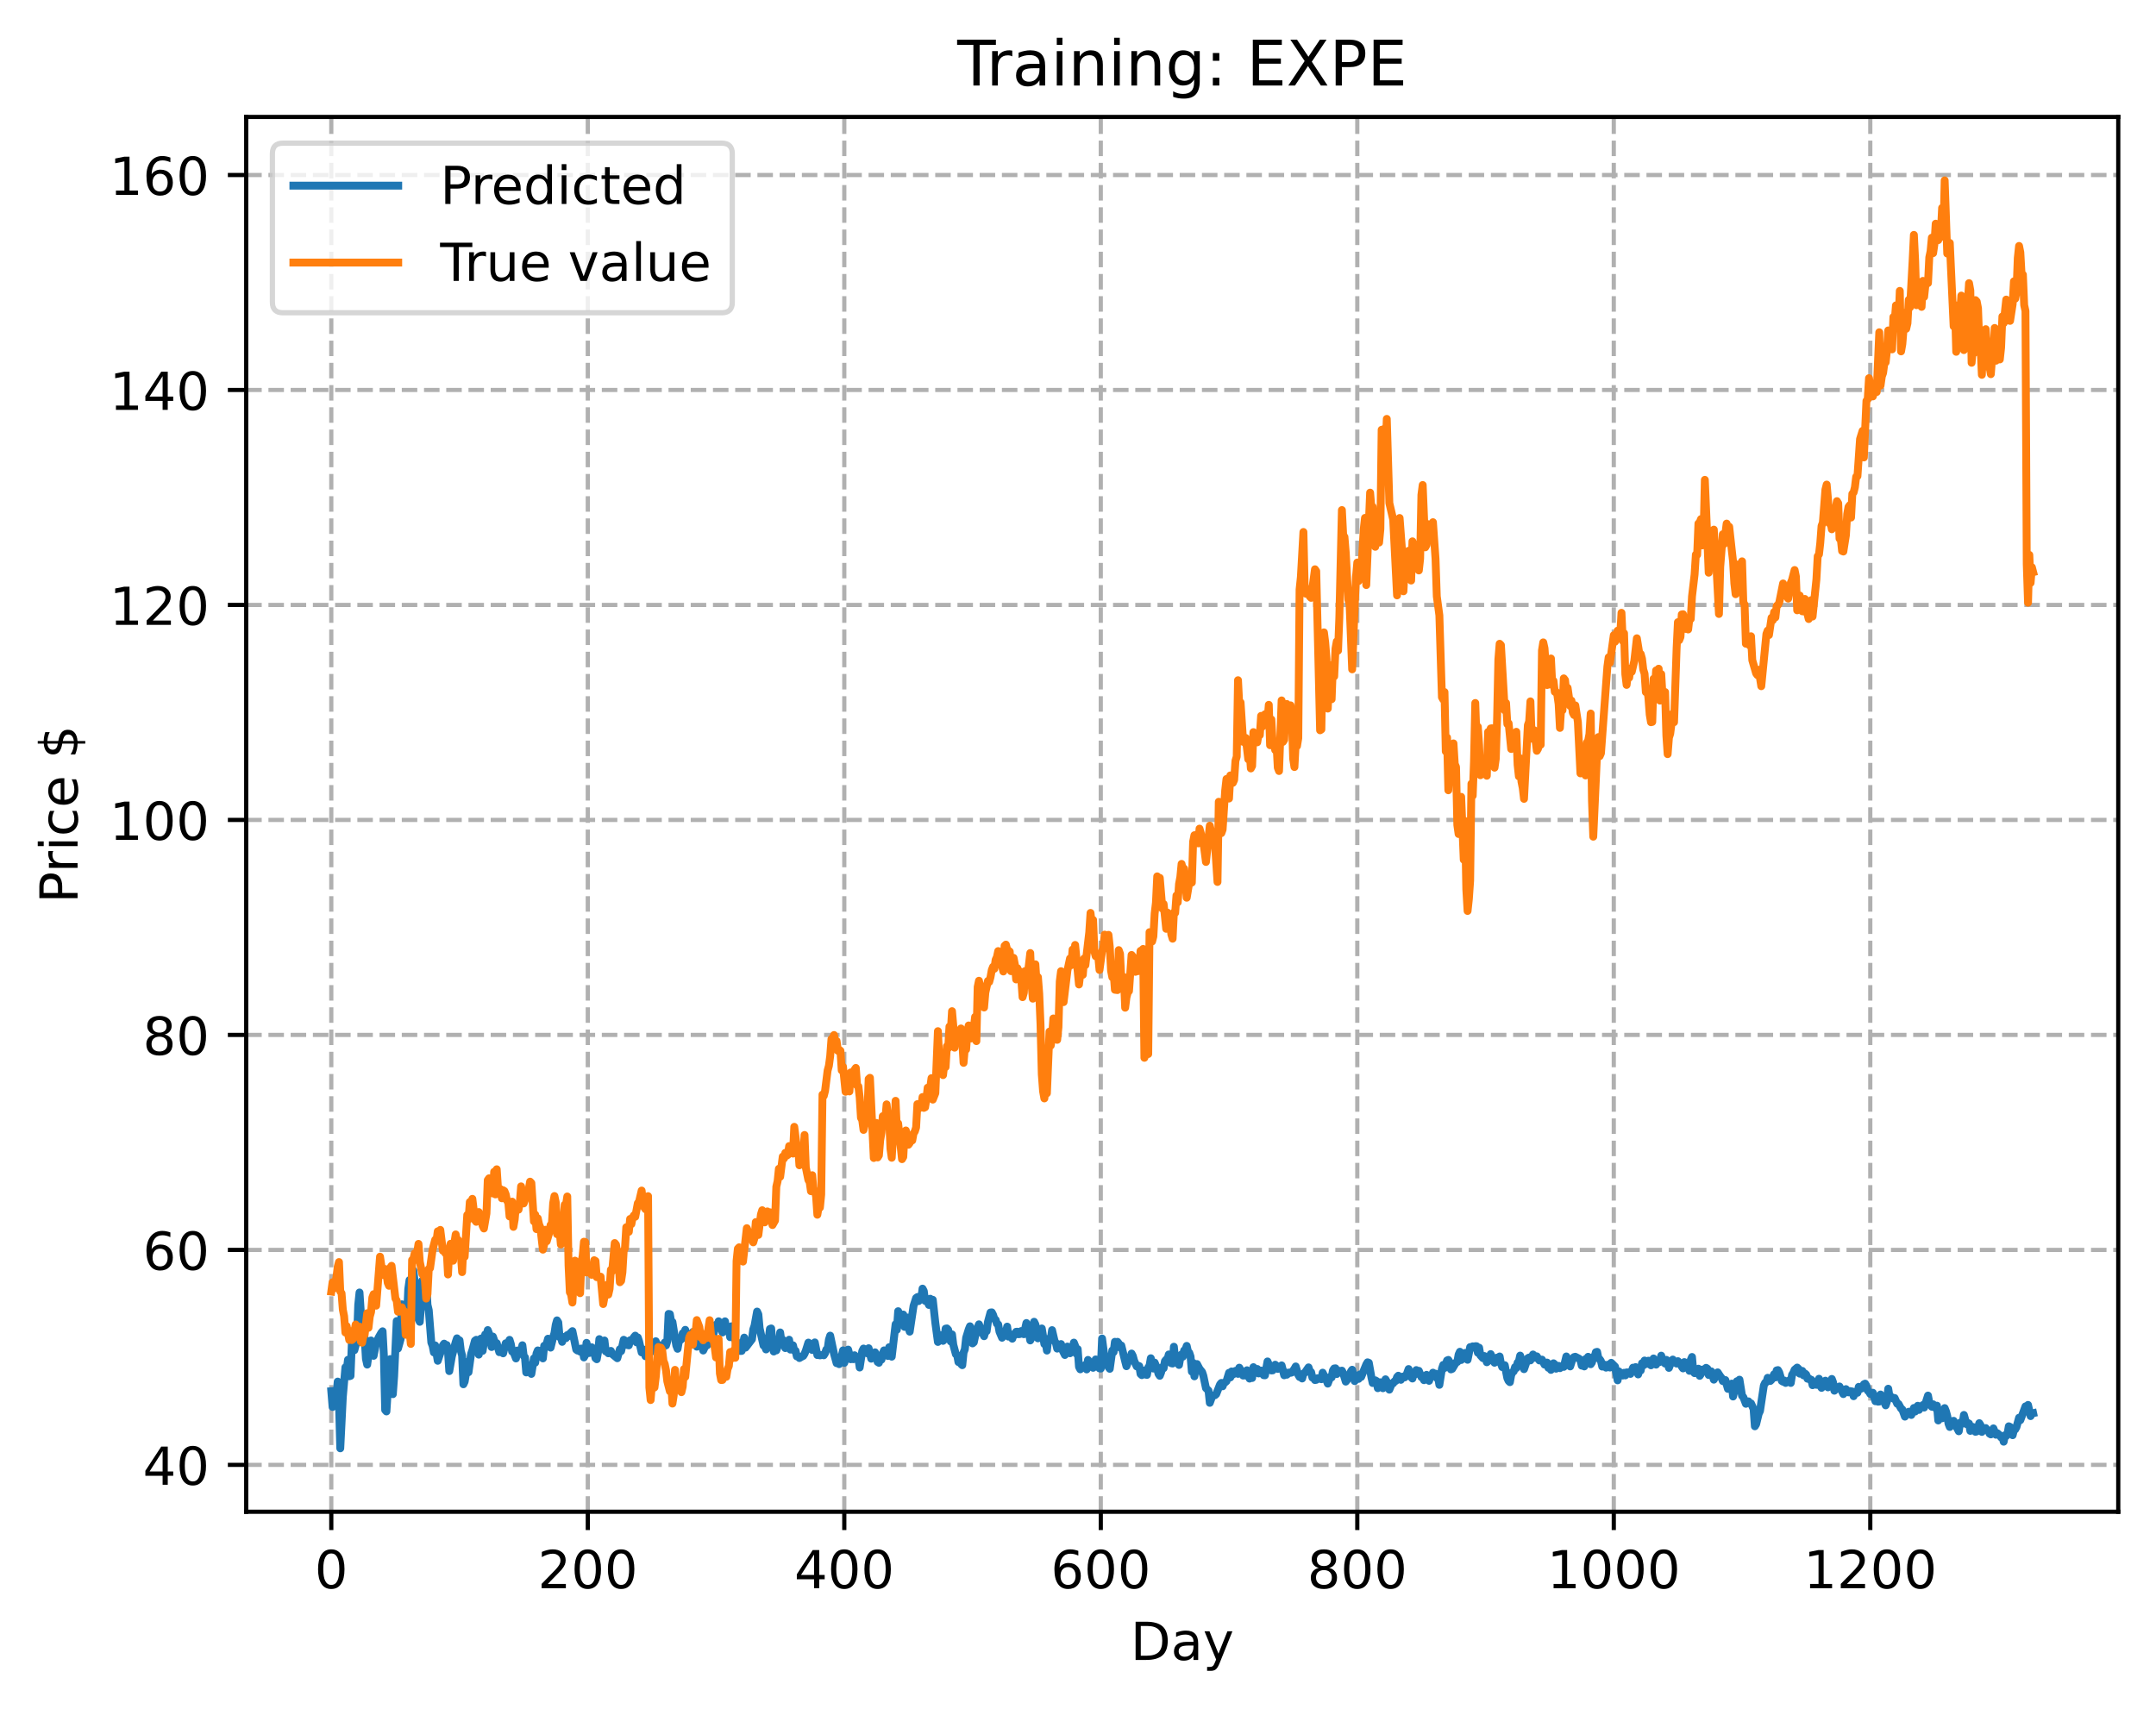 <?xml version="1.0" encoding="utf-8" standalone="no"?>
<!DOCTYPE svg PUBLIC "-//W3C//DTD SVG 1.1//EN"
  "http://www.w3.org/Graphics/SVG/1.1/DTD/svg11.dtd">
<!-- Created with matplotlib (https://matplotlib.org/) -->
<svg height="325.986pt" version="1.1" viewBox="0 0 411.286 325.986" width="411.286pt" xmlns="http://www.w3.org/2000/svg" xmlns:xlink="http://www.w3.org/1999/xlink">
 <defs>
  <style type="text/css">
*{stroke-linecap:butt;stroke-linejoin:round;}
  </style>
 </defs>
 <g id="figure_1">
  <g id="patch_1">
   <path d="M 0 325.986 
L 411.286 325.986 
L 411.286 0 
L 0 0 
z
" style="fill:#ffffff;"/>
  </g>
  <g id="axes_1">
   <g id="patch_2">
    <path d="M 46.966 288.43 
L 404.086 288.43 
L 404.086 22.318 
L 46.966 22.318 
z
" style="fill:#ffffff;"/>
   </g>
   <g id="matplotlib.axis_1">
    <g id="xtick_1">
     <g id="line2d_1">
      <path clip-path="url(#p361476ff80)" d="M 63.198 288.43 
L 63.198 22.318 
" style="fill:none;stroke:#b0b0b0;stroke-dasharray:2.96,1.28;stroke-dashoffset:0;stroke-width:0.8;"/>
     </g>
     <g id="line2d_2">
      <defs>
       <path d="M 0 0 
L 0 3.5 
" id="md96104234b" style="stroke:#000000;stroke-width:0.8;"/>
      </defs>
      <g>
       <use style="stroke:#000000;stroke-width:0.8;" x="63.198" xlink:href="#md96104234b" y="288.43"/>
      </g>
     </g>
     <g id="text_1">
      <!-- 0 -->
      <defs>
       <path d="M 31.781 66.406 
Q 24.172 66.406 20.328 58.906 
Q 16.5 51.422 16.5 36.375 
Q 16.5 21.391 20.328 13.891 
Q 24.172 6.391 31.781 6.391 
Q 39.453 6.391 43.281 13.891 
Q 47.125 21.391 47.125 36.375 
Q 47.125 51.422 43.281 58.906 
Q 39.453 66.406 31.781 66.406 
z
M 31.781 74.219 
Q 44.047 74.219 50.516 64.516 
Q 56.984 54.828 56.984 36.375 
Q 56.984 17.969 50.516 8.266 
Q 44.047 -1.422 31.781 -1.422 
Q 19.531 -1.422 13.062 8.266 
Q 6.594 17.969 6.594 36.375 
Q 6.594 54.828 13.062 64.516 
Q 19.531 74.219 31.781 74.219 
z
" id="DejaVuSans-48"/>
      </defs>
      <g transform="translate(60.017 303.029)scale(0.1 -0.1)">
       <use xlink:href="#DejaVuSans-48"/>
      </g>
     </g>
    </g>
    <g id="xtick_2">
     <g id="line2d_3">
      <path clip-path="url(#p361476ff80)" d="M 112.129 288.43 
L 112.129 22.318 
" style="fill:none;stroke:#b0b0b0;stroke-dasharray:2.96,1.28;stroke-dashoffset:0;stroke-width:0.8;"/>
     </g>
     <g id="line2d_4">
      <g>
       <use style="stroke:#000000;stroke-width:0.8;" x="112.129" xlink:href="#md96104234b" y="288.43"/>
      </g>
     </g>
     <g id="text_2">
      <!-- 200 -->
      <defs>
       <path d="M 19.188 8.297 
L 53.609 8.297 
L 53.609 0 
L 7.328 0 
L 7.328 8.297 
Q 12.938 14.109 22.625 23.891 
Q 32.328 33.688 34.812 36.531 
Q 39.547 41.844 41.422 45.531 
Q 43.312 49.219 43.312 52.781 
Q 43.312 58.594 39.234 62.25 
Q 35.156 65.922 28.609 65.922 
Q 23.969 65.922 18.812 64.312 
Q 13.672 62.703 7.812 59.422 
L 7.812 69.391 
Q 13.766 71.781 18.938 73 
Q 24.125 74.219 28.422 74.219 
Q 39.75 74.219 46.484 68.547 
Q 53.219 62.891 53.219 53.422 
Q 53.219 48.922 51.531 44.891 
Q 49.859 40.875 45.406 35.406 
Q 44.188 33.984 37.641 27.219 
Q 31.109 20.453 19.188 8.297 
z
" id="DejaVuSans-50"/>
      </defs>
      <g transform="translate(102.585 303.029)scale(0.1 -0.1)">
       <use xlink:href="#DejaVuSans-50"/>
       <use x="63.623" xlink:href="#DejaVuSans-48"/>
       <use x="127.246" xlink:href="#DejaVuSans-48"/>
      </g>
     </g>
    </g>
    <g id="xtick_3">
     <g id="line2d_5">
      <path clip-path="url(#p361476ff80)" d="M 161.06 288.43 
L 161.06 22.318 
" style="fill:none;stroke:#b0b0b0;stroke-dasharray:2.96,1.28;stroke-dashoffset:0;stroke-width:0.8;"/>
     </g>
     <g id="line2d_6">
      <g>
       <use style="stroke:#000000;stroke-width:0.8;" x="161.06" xlink:href="#md96104234b" y="288.43"/>
      </g>
     </g>
     <g id="text_3">
      <!-- 400 -->
      <defs>
       <path d="M 37.797 64.312 
L 12.891 25.391 
L 37.797 25.391 
z
M 35.203 72.906 
L 47.609 72.906 
L 47.609 25.391 
L 58.016 25.391 
L 58.016 17.188 
L 47.609 17.188 
L 47.609 0 
L 37.797 0 
L 37.797 17.188 
L 4.891 17.188 
L 4.891 26.703 
z
" id="DejaVuSans-52"/>
      </defs>
      <g transform="translate(151.516 303.029)scale(0.1 -0.1)">
       <use xlink:href="#DejaVuSans-52"/>
       <use x="63.623" xlink:href="#DejaVuSans-48"/>
       <use x="127.246" xlink:href="#DejaVuSans-48"/>
      </g>
     </g>
    </g>
    <g id="xtick_4">
     <g id="line2d_7">
      <path clip-path="url(#p361476ff80)" d="M 209.99 288.43 
L 209.99 22.318 
" style="fill:none;stroke:#b0b0b0;stroke-dasharray:2.96,1.28;stroke-dashoffset:0;stroke-width:0.8;"/>
     </g>
     <g id="line2d_8">
      <g>
       <use style="stroke:#000000;stroke-width:0.8;" x="209.99" xlink:href="#md96104234b" y="288.43"/>
      </g>
     </g>
     <g id="text_4">
      <!-- 600 -->
      <defs>
       <path d="M 33.016 40.375 
Q 26.375 40.375 22.484 35.828 
Q 18.609 31.297 18.609 23.391 
Q 18.609 15.531 22.484 10.953 
Q 26.375 6.391 33.016 6.391 
Q 39.656 6.391 43.531 10.953 
Q 47.406 15.531 47.406 23.391 
Q 47.406 31.297 43.531 35.828 
Q 39.656 40.375 33.016 40.375 
z
M 52.594 71.297 
L 52.594 62.312 
Q 48.875 64.062 45.094 64.984 
Q 41.312 65.922 37.594 65.922 
Q 27.828 65.922 22.672 59.328 
Q 17.531 52.734 16.797 39.406 
Q 19.672 43.656 24.016 45.922 
Q 28.375 48.188 33.594 48.188 
Q 44.578 48.188 50.953 41.516 
Q 57.328 34.859 57.328 23.391 
Q 57.328 12.156 50.688 5.359 
Q 44.047 -1.422 33.016 -1.422 
Q 20.359 -1.422 13.672 8.266 
Q 6.984 17.969 6.984 36.375 
Q 6.984 53.656 15.188 63.938 
Q 23.391 74.219 37.203 74.219 
Q 40.922 74.219 44.703 73.484 
Q 48.484 72.75 52.594 71.297 
z
" id="DejaVuSans-54"/>
      </defs>
      <g transform="translate(200.446 303.029)scale(0.1 -0.1)">
       <use xlink:href="#DejaVuSans-54"/>
       <use x="63.623" xlink:href="#DejaVuSans-48"/>
       <use x="127.246" xlink:href="#DejaVuSans-48"/>
      </g>
     </g>
    </g>
    <g id="xtick_5">
     <g id="line2d_9">
      <path clip-path="url(#p361476ff80)" d="M 258.921 288.43 
L 258.921 22.318 
" style="fill:none;stroke:#b0b0b0;stroke-dasharray:2.96,1.28;stroke-dashoffset:0;stroke-width:0.8;"/>
     </g>
     <g id="line2d_10">
      <g>
       <use style="stroke:#000000;stroke-width:0.8;" x="258.921" xlink:href="#md96104234b" y="288.43"/>
      </g>
     </g>
     <g id="text_5">
      <!-- 800 -->
      <defs>
       <path d="M 31.781 34.625 
Q 24.75 34.625 20.719 30.859 
Q 16.703 27.094 16.703 20.516 
Q 16.703 13.922 20.719 10.156 
Q 24.75 6.391 31.781 6.391 
Q 38.812 6.391 42.859 10.172 
Q 46.922 13.969 46.922 20.516 
Q 46.922 27.094 42.891 30.859 
Q 38.875 34.625 31.781 34.625 
z
M 21.922 38.812 
Q 15.578 40.375 12.031 44.719 
Q 8.5 49.078 8.5 55.328 
Q 8.5 64.062 14.719 69.141 
Q 20.953 74.219 31.781 74.219 
Q 42.672 74.219 48.875 69.141 
Q 55.078 64.062 55.078 55.328 
Q 55.078 49.078 51.531 44.719 
Q 48 40.375 41.703 38.812 
Q 48.828 37.156 52.797 32.312 
Q 56.781 27.484 56.781 20.516 
Q 56.781 9.906 50.312 4.234 
Q 43.844 -1.422 31.781 -1.422 
Q 19.734 -1.422 13.25 4.234 
Q 6.781 9.906 6.781 20.516 
Q 6.781 27.484 10.781 32.312 
Q 14.797 37.156 21.922 38.812 
z
M 18.312 54.391 
Q 18.312 48.734 21.844 45.562 
Q 25.391 42.391 31.781 42.391 
Q 38.141 42.391 41.719 45.562 
Q 45.312 48.734 45.312 54.391 
Q 45.312 60.062 41.719 63.234 
Q 38.141 66.406 31.781 66.406 
Q 25.391 66.406 21.844 63.234 
Q 18.312 60.062 18.312 54.391 
z
" id="DejaVuSans-56"/>
      </defs>
      <g transform="translate(249.377 303.029)scale(0.1 -0.1)">
       <use xlink:href="#DejaVuSans-56"/>
       <use x="63.623" xlink:href="#DejaVuSans-48"/>
       <use x="127.246" xlink:href="#DejaVuSans-48"/>
      </g>
     </g>
    </g>
    <g id="xtick_6">
     <g id="line2d_11">
      <path clip-path="url(#p361476ff80)" d="M 307.851 288.43 
L 307.851 22.318 
" style="fill:none;stroke:#b0b0b0;stroke-dasharray:2.96,1.28;stroke-dashoffset:0;stroke-width:0.8;"/>
     </g>
     <g id="line2d_12">
      <g>
       <use style="stroke:#000000;stroke-width:0.8;" x="307.851" xlink:href="#md96104234b" y="288.43"/>
      </g>
     </g>
     <g id="text_6">
      <!-- 1000 -->
      <defs>
       <path d="M 12.406 8.297 
L 28.516 8.297 
L 28.516 63.922 
L 10.984 60.406 
L 10.984 69.391 
L 28.422 72.906 
L 38.281 72.906 
L 38.281 8.297 
L 54.391 8.297 
L 54.391 0 
L 12.406 0 
z
" id="DejaVuSans-49"/>
      </defs>
      <g transform="translate(295.126 303.029)scale(0.1 -0.1)">
       <use xlink:href="#DejaVuSans-49"/>
       <use x="63.623" xlink:href="#DejaVuSans-48"/>
       <use x="127.246" xlink:href="#DejaVuSans-48"/>
       <use x="190.869" xlink:href="#DejaVuSans-48"/>
      </g>
     </g>
    </g>
    <g id="xtick_7">
     <g id="line2d_13">
      <path clip-path="url(#p361476ff80)" d="M 356.782 288.43 
L 356.782 22.318 
" style="fill:none;stroke:#b0b0b0;stroke-dasharray:2.96,1.28;stroke-dashoffset:0;stroke-width:0.8;"/>
     </g>
     <g id="line2d_14">
      <g>
       <use style="stroke:#000000;stroke-width:0.8;" x="356.782" xlink:href="#md96104234b" y="288.43"/>
      </g>
     </g>
     <g id="text_7">
      <!-- 1200 -->
      <g transform="translate(344.057 303.029)scale(0.1 -0.1)">
       <use xlink:href="#DejaVuSans-49"/>
       <use x="63.623" xlink:href="#DejaVuSans-50"/>
       <use x="127.246" xlink:href="#DejaVuSans-48"/>
       <use x="190.869" xlink:href="#DejaVuSans-48"/>
      </g>
     </g>
    </g>
    <g id="text_8">
     <!-- Day -->
     <defs>
      <path d="M 19.672 64.797 
L 19.672 8.109 
L 31.594 8.109 
Q 46.688 8.109 53.688 14.938 
Q 60.688 21.781 60.688 36.531 
Q 60.688 51.172 53.688 57.984 
Q 46.688 64.797 31.594 64.797 
z
M 9.812 72.906 
L 30.078 72.906 
Q 51.266 72.906 61.172 64.094 
Q 71.094 55.281 71.094 36.531 
Q 71.094 17.672 61.125 8.828 
Q 51.172 0 30.078 0 
L 9.812 0 
z
" id="DejaVuSans-68"/>
      <path d="M 34.281 27.484 
Q 23.391 27.484 19.188 25 
Q 14.984 22.516 14.984 16.5 
Q 14.984 11.719 18.141 8.906 
Q 21.297 6.109 26.703 6.109 
Q 34.188 6.109 38.703 11.406 
Q 43.219 16.703 43.219 25.484 
L 43.219 27.484 
z
M 52.203 31.203 
L 52.203 0 
L 43.219 0 
L 43.219 8.297 
Q 40.141 3.328 35.547 0.953 
Q 30.953 -1.422 24.312 -1.422 
Q 15.922 -1.422 10.953 3.297 
Q 6 8.016 6 15.922 
Q 6 25.141 12.172 29.828 
Q 18.359 34.516 30.609 34.516 
L 43.219 34.516 
L 43.219 35.406 
Q 43.219 41.609 39.141 45 
Q 35.062 48.391 27.688 48.391 
Q 23 48.391 18.547 47.266 
Q 14.109 46.141 10.016 43.891 
L 10.016 52.203 
Q 14.938 54.109 19.578 55.047 
Q 24.219 56 28.609 56 
Q 40.484 56 46.344 49.844 
Q 52.203 43.703 52.203 31.203 
z
" id="DejaVuSans-97"/>
      <path d="M 32.172 -5.078 
Q 28.375 -14.844 24.75 -17.812 
Q 21.141 -20.797 15.094 -20.797 
L 7.906 -20.797 
L 7.906 -13.281 
L 13.188 -13.281 
Q 16.891 -13.281 18.938 -11.516 
Q 21 -9.766 23.484 -3.219 
L 25.094 0.875 
L 2.984 54.688 
L 12.5 54.688 
L 29.594 11.922 
L 46.688 54.688 
L 56.203 54.688 
z
" id="DejaVuSans-121"/>
     </defs>
     <g transform="translate(215.652 316.707)scale(0.1 -0.1)">
      <use xlink:href="#DejaVuSans-68"/>
      <use x="77.002" xlink:href="#DejaVuSans-97"/>
      <use x="138.281" xlink:href="#DejaVuSans-121"/>
     </g>
    </g>
   </g>
   <g id="matplotlib.axis_2">
    <g id="ytick_1">
     <g id="line2d_15">
      <path clip-path="url(#p361476ff80)" d="M 46.966 279.488 
L 404.086 279.488 
" style="fill:none;stroke:#b0b0b0;stroke-dasharray:2.96,1.28;stroke-dashoffset:0;stroke-width:0.8;"/>
     </g>
     <g id="line2d_16">
      <defs>
       <path d="M 0 0 
L -3.5 0 
" id="mdc7825c973" style="stroke:#000000;stroke-width:0.8;"/>
      </defs>
      <g>
       <use style="stroke:#000000;stroke-width:0.8;" x="46.966" xlink:href="#mdc7825c973" y="279.488"/>
      </g>
     </g>
     <g id="text_9">
      <!-- 40 -->
      <g transform="translate(27.241 283.287)scale(0.1 -0.1)">
       <use xlink:href="#DejaVuSans-52"/>
       <use x="63.623" xlink:href="#DejaVuSans-48"/>
      </g>
     </g>
    </g>
    <g id="ytick_2">
     <g id="line2d_17">
      <path clip-path="url(#p361476ff80)" d="M 46.966 238.472 
L 404.086 238.472 
" style="fill:none;stroke:#b0b0b0;stroke-dasharray:2.96,1.28;stroke-dashoffset:0;stroke-width:0.8;"/>
     </g>
     <g id="line2d_18">
      <g>
       <use style="stroke:#000000;stroke-width:0.8;" x="46.966" xlink:href="#mdc7825c973" y="238.472"/>
      </g>
     </g>
     <g id="text_10">
      <!-- 60 -->
      <g transform="translate(27.241 242.271)scale(0.1 -0.1)">
       <use xlink:href="#DejaVuSans-54"/>
       <use x="63.623" xlink:href="#DejaVuSans-48"/>
      </g>
     </g>
    </g>
    <g id="ytick_3">
     <g id="line2d_19">
      <path clip-path="url(#p361476ff80)" d="M 46.966 197.455 
L 404.086 197.455 
" style="fill:none;stroke:#b0b0b0;stroke-dasharray:2.96,1.28;stroke-dashoffset:0;stroke-width:0.8;"/>
     </g>
     <g id="line2d_20">
      <g>
       <use style="stroke:#000000;stroke-width:0.8;" x="46.966" xlink:href="#mdc7825c973" y="197.455"/>
      </g>
     </g>
     <g id="text_11">
      <!-- 80 -->
      <g transform="translate(27.241 201.254)scale(0.1 -0.1)">
       <use xlink:href="#DejaVuSans-56"/>
       <use x="63.623" xlink:href="#DejaVuSans-48"/>
      </g>
     </g>
    </g>
    <g id="ytick_4">
     <g id="line2d_21">
      <path clip-path="url(#p361476ff80)" d="M 46.966 156.438 
L 404.086 156.438 
" style="fill:none;stroke:#b0b0b0;stroke-dasharray:2.96,1.28;stroke-dashoffset:0;stroke-width:0.8;"/>
     </g>
     <g id="line2d_22">
      <g>
       <use style="stroke:#000000;stroke-width:0.8;" x="46.966" xlink:href="#mdc7825c973" y="156.438"/>
      </g>
     </g>
     <g id="text_12">
      <!-- 100 -->
      <g transform="translate(20.878 160.238)scale(0.1 -0.1)">
       <use xlink:href="#DejaVuSans-49"/>
       <use x="63.623" xlink:href="#DejaVuSans-48"/>
       <use x="127.246" xlink:href="#DejaVuSans-48"/>
      </g>
     </g>
    </g>
    <g id="ytick_5">
     <g id="line2d_23">
      <path clip-path="url(#p361476ff80)" d="M 46.966 115.422 
L 404.086 115.422 
" style="fill:none;stroke:#b0b0b0;stroke-dasharray:2.96,1.28;stroke-dashoffset:0;stroke-width:0.8;"/>
     </g>
     <g id="line2d_24">
      <g>
       <use style="stroke:#000000;stroke-width:0.8;" x="46.966" xlink:href="#mdc7825c973" y="115.422"/>
      </g>
     </g>
     <g id="text_13">
      <!-- 120 -->
      <g transform="translate(20.878 119.221)scale(0.1 -0.1)">
       <use xlink:href="#DejaVuSans-49"/>
       <use x="63.623" xlink:href="#DejaVuSans-50"/>
       <use x="127.246" xlink:href="#DejaVuSans-48"/>
      </g>
     </g>
    </g>
    <g id="ytick_6">
     <g id="line2d_25">
      <path clip-path="url(#p361476ff80)" d="M 46.966 74.405 
L 404.086 74.405 
" style="fill:none;stroke:#b0b0b0;stroke-dasharray:2.96,1.28;stroke-dashoffset:0;stroke-width:0.8;"/>
     </g>
     <g id="line2d_26">
      <g>
       <use style="stroke:#000000;stroke-width:0.8;" x="46.966" xlink:href="#mdc7825c973" y="74.405"/>
      </g>
     </g>
     <g id="text_14">
      <!-- 140 -->
      <g transform="translate(20.878 78.204)scale(0.1 -0.1)">
       <use xlink:href="#DejaVuSans-49"/>
       <use x="63.623" xlink:href="#DejaVuSans-52"/>
       <use x="127.246" xlink:href="#DejaVuSans-48"/>
      </g>
     </g>
    </g>
    <g id="ytick_7">
     <g id="line2d_27">
      <path clip-path="url(#p361476ff80)" d="M 46.966 33.389 
L 404.086 33.389 
" style="fill:none;stroke:#b0b0b0;stroke-dasharray:2.96,1.28;stroke-dashoffset:0;stroke-width:0.8;"/>
     </g>
     <g id="line2d_28">
      <g>
       <use style="stroke:#000000;stroke-width:0.8;" x="46.966" xlink:href="#mdc7825c973" y="33.389"/>
      </g>
     </g>
     <g id="text_15">
      <!-- 160 -->
      <g transform="translate(20.878 37.188)scale(0.1 -0.1)">
       <use xlink:href="#DejaVuSans-49"/>
       <use x="63.623" xlink:href="#DejaVuSans-54"/>
       <use x="127.246" xlink:href="#DejaVuSans-48"/>
      </g>
     </g>
    </g>
    <g id="text_16">
     <!-- Price $ -->
     <defs>
      <path d="M 19.672 64.797 
L 19.672 37.406 
L 32.078 37.406 
Q 38.969 37.406 42.719 40.969 
Q 46.484 44.531 46.484 51.125 
Q 46.484 57.672 42.719 61.234 
Q 38.969 64.797 32.078 64.797 
z
M 9.812 72.906 
L 32.078 72.906 
Q 44.344 72.906 50.609 67.359 
Q 56.891 61.812 56.891 51.125 
Q 56.891 40.328 50.609 34.812 
Q 44.344 29.297 32.078 29.297 
L 19.672 29.297 
L 19.672 0 
L 9.812 0 
z
" id="DejaVuSans-80"/>
      <path d="M 41.109 46.297 
Q 39.594 47.172 37.812 47.578 
Q 36.031 48 33.891 48 
Q 26.266 48 22.188 43.047 
Q 18.109 38.094 18.109 28.812 
L 18.109 0 
L 9.078 0 
L 9.078 54.688 
L 18.109 54.688 
L 18.109 46.188 
Q 20.953 51.172 25.484 53.578 
Q 30.031 56 36.531 56 
Q 37.453 56 38.578 55.875 
Q 39.703 55.766 41.062 55.516 
z
" id="DejaVuSans-114"/>
      <path d="M 9.422 54.688 
L 18.406 54.688 
L 18.406 0 
L 9.422 0 
z
M 9.422 75.984 
L 18.406 75.984 
L 18.406 64.594 
L 9.422 64.594 
z
" id="DejaVuSans-105"/>
      <path d="M 48.781 52.594 
L 48.781 44.188 
Q 44.969 46.297 41.141 47.344 
Q 37.312 48.391 33.406 48.391 
Q 24.656 48.391 19.812 42.844 
Q 14.984 37.312 14.984 27.297 
Q 14.984 17.281 19.812 11.734 
Q 24.656 6.203 33.406 6.203 
Q 37.312 6.203 41.141 7.25 
Q 44.969 8.297 48.781 10.406 
L 48.781 2.094 
Q 45.016 0.344 40.984 -0.531 
Q 36.969 -1.422 32.422 -1.422 
Q 20.062 -1.422 12.781 6.344 
Q 5.516 14.109 5.516 27.297 
Q 5.516 40.672 12.859 48.328 
Q 20.219 56 33.016 56 
Q 37.156 56 41.109 55.141 
Q 45.062 54.297 48.781 52.594 
z
" id="DejaVuSans-99"/>
      <path d="M 56.203 29.594 
L 56.203 25.203 
L 14.891 25.203 
Q 15.484 15.922 20.484 11.062 
Q 25.484 6.203 34.422 6.203 
Q 39.594 6.203 44.453 7.469 
Q 49.312 8.734 54.109 11.281 
L 54.109 2.781 
Q 49.266 0.734 44.188 -0.344 
Q 39.109 -1.422 33.891 -1.422 
Q 20.797 -1.422 13.156 6.188 
Q 5.516 13.812 5.516 26.812 
Q 5.516 40.234 12.766 48.109 
Q 20.016 56 32.328 56 
Q 43.359 56 49.781 48.891 
Q 56.203 41.797 56.203 29.594 
z
M 47.219 32.234 
Q 47.125 39.594 43.094 43.984 
Q 39.062 48.391 32.422 48.391 
Q 24.906 48.391 20.391 44.141 
Q 15.875 39.891 15.188 32.172 
z
" id="DejaVuSans-101"/>
      <path id="DejaVuSans-32"/>
      <path d="M 33.797 -14.703 
L 28.906 -14.703 
L 28.859 0 
Q 23.734 0.094 18.609 1.188 
Q 13.484 2.297 8.297 4.5 
L 8.297 13.281 
Q 13.281 10.156 18.375 8.562 
Q 23.484 6.984 28.906 6.938 
L 28.906 29.203 
Q 18.109 30.953 13.203 35.156 
Q 8.297 39.359 8.297 46.688 
Q 8.297 54.641 13.625 59.219 
Q 18.953 63.812 28.906 64.5 
L 28.906 75.984 
L 33.797 75.984 
L 33.797 64.656 
Q 38.328 64.453 42.578 63.688 
Q 46.828 62.938 50.875 61.625 
L 50.875 53.078 
Q 46.828 55.125 42.547 56.25 
Q 38.281 57.375 33.797 57.562 
L 33.797 36.719 
Q 44.875 35.016 50.094 30.609 
Q 55.328 26.219 55.328 18.609 
Q 55.328 10.359 49.781 5.594 
Q 44.234 0.828 33.797 0.094 
z
M 28.906 37.594 
L 28.906 57.625 
Q 23.25 56.984 20.266 54.391 
Q 17.281 51.812 17.281 47.516 
Q 17.281 43.312 20.031 40.969 
Q 22.797 38.625 28.906 37.594 
z
M 33.797 28.219 
L 33.797 7.078 
Q 39.984 7.906 43.141 10.594 
Q 46.297 13.281 46.297 17.672 
Q 46.297 21.969 43.281 24.5 
Q 40.281 27.047 33.797 28.219 
z
" id="DejaVuSans-36"/>
     </defs>
     <g transform="translate(14.798 172.342)rotate(-90)scale(0.1 -0.1)">
      <use xlink:href="#DejaVuSans-80"/>
      <use x="58.553" xlink:href="#DejaVuSans-114"/>
      <use x="99.666" xlink:href="#DejaVuSans-105"/>
      <use x="127.449" xlink:href="#DejaVuSans-99"/>
      <use x="182.43" xlink:href="#DejaVuSans-101"/>
      <use x="243.953" xlink:href="#DejaVuSans-32"/>
      <use x="275.74" xlink:href="#DejaVuSans-36"/>
     </g>
    </g>
   </g>
   <g id="line2d_29">
    <path clip-path="url(#p361476ff80)" d="M 63.198 265.431 
L 63.443 268.438 
L 63.688 265.843 
L 63.932 266.094 
L 64.177 266.146 
L 64.422 263.598 
L 64.666 267.611 
L 64.911 276.334 
L 65.4 266.496 
L 65.89 260.871 
L 66.134 261.449 
L 66.379 259.436 
L 66.623 262.588 
L 66.868 262.509 
L 67.113 256.38 
L 67.357 255.796 
L 67.602 257.611 
L 68.091 255.745 
L 68.336 248.958 
L 68.581 246.597 
L 69.07 254.066 
L 69.315 256.193 
L 69.559 255.235 
L 69.804 259.267 
L 70.049 260.361 
L 70.538 256.89 
L 70.783 255.757 
L 71.272 258.687 
L 71.761 256.205 
L 72.251 255.151 
L 72.74 254.292 
L 72.984 254.002 
L 73.229 258.579 
L 73.474 269.021 
L 73.718 269.296 
L 74.208 261.656 
L 74.452 259.306 
L 74.942 266.001 
L 75.186 262.625 
L 75.676 252.047 
L 75.92 257.303 
L 76.41 255.546 
L 76.654 248.85 
L 77.144 250.85 
L 77.633 251.632 
L 77.878 245.974 
L 78.122 244.238 
L 78.367 252.551 
L 78.856 242.401 
L 79.101 244.43 
L 79.345 249.207 
L 79.835 251.689 
L 80.079 252.199 
L 80.324 249.03 
L 80.569 244.315 
L 80.813 247.185 
L 81.058 242.968 
L 81.303 244.504 
L 81.547 248.937 
L 81.792 249.975 
L 82.281 256.145 
L 82.526 256.778 
L 82.771 258.041 
L 83.015 256.69 
L 83.505 259.632 
L 84.239 257.436 
L 84.483 256.676 
L 84.728 256.358 
L 84.972 257.124 
L 85.217 256.618 
L 85.462 257.88 
L 85.706 261.599 
L 86.196 258.795 
L 86.93 256.057 
L 87.174 255.344 
L 87.419 255.978 
L 87.664 255.722 
L 87.908 257.718 
L 88.153 258.626 
L 88.398 264.115 
L 88.642 263.607 
L 88.887 262.138 
L 89.132 259.844 
L 89.376 261.816 
L 89.866 258.307 
L 90.11 257.586 
L 90.599 255.804 
L 90.844 255.625 
L 91.089 256.669 
L 91.333 258.46 
L 91.578 255.512 
L 91.823 255.359 
L 92.067 257.743 
L 92.557 254.6 
L 92.801 255.128 
L 93.046 253.769 
L 93.291 254.408 
L 93.78 257.009 
L 94.025 255.009 
L 94.514 256.403 
L 94.759 256.27 
L 95.248 257.992 
L 95.493 257.908 
L 95.737 257.626 
L 95.982 258.21 
L 96.471 256.288 
L 96.716 256.682 
L 97.205 255.631 
L 97.45 256.44 
L 97.694 257.871 
L 97.939 257.896 
L 98.428 259.186 
L 98.673 257.674 
L 98.918 257.969 
L 99.162 257.641 
L 99.407 257.746 
L 99.652 256.662 
L 99.896 258.7 
L 100.141 258.968 
L 100.386 261.856 
L 100.63 261.727 
L 100.875 260.505 
L 101.12 261.708 
L 101.364 262.135 
L 101.854 259.162 
L 102.098 259.992 
L 102.343 258.258 
L 102.587 257.652 
L 102.832 258.721 
L 103.077 257.716 
L 103.321 258.081 
L 103.566 259.176 
L 103.811 256.764 
L 104.055 256.695 
L 104.3 256.291 
L 104.545 255.416 
L 104.789 256.87 
L 105.034 257.122 
L 105.523 255.139 
L 105.768 254.351 
L 106.013 252.767 
L 106.257 251.918 
L 106.502 252.314 
L 106.747 255.106 
L 106.991 255.004 
L 107.236 256.019 
L 107.481 255.087 
L 107.725 255.274 
L 107.97 255.314 
L 108.215 254.729 
L 108.459 254.932 
L 108.704 254.447 
L 109.193 253.972 
L 109.927 257.495 
L 110.172 257.68 
L 110.416 257.463 
L 110.661 257.878 
L 110.906 257.288 
L 111.15 257.561 
L 111.395 258.992 
L 111.64 258.538 
L 111.884 256.203 
L 112.374 258.151 
L 112.618 258.085 
L 112.863 257.044 
L 113.352 257.918 
L 113.597 259.131 
L 113.842 259.338 
L 114.086 257.968 
L 114.331 255.495 
L 114.575 257.097 
L 114.82 257.287 
L 115.065 256.894 
L 115.309 255.753 
L 115.554 257.838 
L 115.799 257.745 
L 116.043 258.201 
L 116.533 257.742 
L 116.777 258.337 
L 117.756 259.144 
L 118.245 257.422 
L 118.49 257.786 
L 118.979 255.623 
L 119.469 255.941 
L 119.713 256.631 
L 119.958 256.685 
L 120.203 255.712 
L 120.447 255.876 
L 120.936 255.116 
L 121.181 254.833 
L 121.426 256.114 
L 121.67 255.179 
L 121.915 255.91 
L 122.404 258.036 
L 122.649 257.477 
L 122.894 257.511 
L 123.138 258.767 
L 123.383 258.555 
L 123.628 257.546 
L 124.117 257.987 
L 124.362 256.843 
L 124.606 257.119 
L 124.851 256.289 
L 125.096 255.9 
L 125.34 256.609 
L 125.83 256.678 
L 126.074 257.213 
L 126.319 257.195 
L 126.563 256.915 
L 126.808 256.144 
L 127.053 256.696 
L 127.297 255.9 
L 127.542 250.685 
L 127.787 250.727 
L 128.031 252.236 
L 128.276 252.218 
L 128.765 255.286 
L 129.01 256.706 
L 129.255 257.345 
L 129.499 255.932 
L 129.989 255.512 
L 130.233 254.379 
L 130.478 254.563 
L 130.723 253.722 
L 130.967 255.217 
L 131.212 254.971 
L 131.457 256.499 
L 131.946 254.531 
L 132.191 254.12 
L 132.68 254.871 
L 132.924 256.939 
L 133.169 255.988 
L 133.658 255.677 
L 134.148 257.673 
L 134.637 256.62 
L 134.882 256.688 
L 135.126 254.755 
L 135.371 254.371 
L 135.616 255.282 
L 135.86 255.377 
L 136.594 252.748 
L 136.839 253.064 
L 137.084 252.094 
L 137.328 252.932 
L 137.573 253.204 
L 137.818 254.232 
L 138.062 252.611 
L 138.307 252.101 
L 138.551 253.888 
L 138.796 253.423 
L 139.041 253.605 
L 139.285 255.129 
L 139.53 253.046 
L 139.775 253.607 
L 140.264 255.706 
L 140.509 255.981 
L 140.753 256.832 
L 140.998 256.659 
L 141.243 257.765 
L 141.487 257.746 
L 141.977 255.205 
L 142.221 257.124 
L 143.445 255.526 
L 143.689 253.652 
L 143.934 252.938 
L 144.423 250.237 
L 144.668 250.769 
L 144.912 253.45 
L 145.646 256.715 
L 145.891 256.779 
L 146.136 257.468 
L 146.38 255.999 
L 146.625 255.574 
L 146.87 253.558 
L 147.114 253.457 
L 147.359 256.51 
L 147.604 257.865 
L 147.848 256.922 
L 148.093 257.653 
L 148.582 256.278 
L 148.827 254.217 
L 149.072 255.993 
L 149.316 255.612 
L 149.806 257.208 
L 150.05 257.039 
L 150.295 257.039 
L 150.539 255.609 
L 150.784 257.502 
L 151.029 256.837 
L 151.273 256.674 
L 151.518 257.679 
L 151.763 257.718 
L 152.007 258.792 
L 152.252 258.75 
L 152.497 259.11 
L 152.986 258.824 
L 153.231 258.701 
L 153.475 258.306 
L 153.72 257.697 
L 154.209 256.161 
L 154.699 256.569 
L 154.943 257.575 
L 155.188 256.395 
L 155.433 256.122 
L 155.922 258.541 
L 156.166 258.409 
L 156.411 258.599 
L 156.9 258.503 
L 157.145 258.586 
L 157.39 258.193 
L 157.634 257.479 
L 157.879 257.382 
L 158.124 255.598 
L 158.368 254.831 
L 159.102 258.307 
L 159.592 260.085 
L 159.836 259.338 
L 160.081 260.274 
L 160.326 259.21 
L 160.57 258.712 
L 160.815 257.646 
L 161.06 260.028 
L 161.794 257.494 
L 162.283 259.341 
L 162.527 258.71 
L 162.772 259.331 
L 163.017 258.573 
L 163.261 259.304 
L 163.506 259.34 
L 163.751 259.209 
L 163.995 260.916 
L 164.485 257.772 
L 164.729 257.295 
L 164.974 258.078 
L 165.219 257.527 
L 165.463 258.211 
L 165.708 257.232 
L 166.197 259.233 
L 166.442 258.724 
L 166.687 258.694 
L 166.931 258.013 
L 167.176 258.665 
L 167.421 259.86 
L 167.665 260.016 
L 167.91 258.762 
L 168.154 259.414 
L 168.399 258.21 
L 168.644 257.646 
L 168.888 258.437 
L 169.133 258.358 
L 169.378 258.718 
L 169.622 257.034 
L 170.112 258.849 
L 170.846 252.655 
L 171.09 253.712 
L 171.335 250.168 
L 171.824 251.183 
L 172.314 250.809 
L 172.558 253.165 
L 173.048 251.371 
L 173.292 253.209 
L 173.537 254.075 
L 174.271 249.162 
L 174.76 247.651 
L 175.005 247.472 
L 175.249 248.237 
L 175.494 247.3 
L 175.739 247.91 
L 175.983 245.862 
L 176.228 246.316 
L 176.473 248.192 
L 176.717 247.903 
L 177.207 248.978 
L 177.451 247.789 
L 177.696 248.81 
L 177.941 247.991 
L 178.43 252.412 
L 178.919 256.038 
L 179.164 254.799 
L 179.409 254.737 
L 179.653 255.624 
L 179.898 255.83 
L 180.142 255.592 
L 180.387 253.5 
L 180.632 253.45 
L 180.876 253.714 
L 181.366 255.95 
L 181.61 254.592 
L 181.855 256.568 
L 182.344 258.384 
L 182.589 258.528 
L 182.834 259.876 
L 183.078 259.69 
L 183.323 260.233 
L 183.568 260.472 
L 183.812 258.06 
L 184.057 257.437 
L 184.302 255.234 
L 184.791 253.645 
L 185.036 253.044 
L 185.28 253.819 
L 185.525 256.314 
L 185.77 256.104 
L 186.259 253.829 
L 186.748 252.67 
L 186.993 253.312 
L 187.237 254.297 
L 187.482 254.404 
L 187.727 254.943 
L 187.971 254.064 
L 188.216 253.986 
L 188.461 252.216 
L 188.95 250.419 
L 189.195 250.39 
L 189.439 250.856 
L 189.684 251.617 
L 189.929 251.812 
L 190.173 252.555 
L 190.418 252.696 
L 190.663 254.078 
L 191.152 255.233 
L 191.397 254.497 
L 191.886 254.26 
L 192.13 253.109 
L 192.375 255.023 
L 192.62 254.611 
L 192.864 254.596 
L 193.109 255.416 
L 193.354 254.59 
L 193.598 254.7 
L 193.843 254.096 
L 194.088 254.082 
L 194.332 254.564 
L 194.577 254.529 
L 194.822 253.951 
L 195.311 254.562 
L 195.8 252.425 
L 196.045 254.225 
L 196.29 254.301 
L 196.534 255.749 
L 197.024 254.726 
L 197.268 252.185 
L 197.513 252.687 
L 197.758 253.752 
L 198.002 255.351 
L 198.247 254.747 
L 198.491 253.639 
L 198.736 253.462 
L 199.225 256.438 
L 199.47 256.125 
L 199.715 257.686 
L 199.959 255.453 
L 200.204 255.388 
L 200.449 255.519 
L 200.693 253.779 
L 201.183 255.886 
L 201.427 256.229 
L 201.672 257.31 
L 201.917 257.157 
L 202.406 256.437 
L 202.651 257.54 
L 203.14 258.525 
L 203.385 257.307 
L 203.629 256.915 
L 204.118 258.195 
L 204.363 257.589 
L 204.608 257.55 
L 204.852 256.161 
L 205.097 256.777 
L 205.342 258.29 
L 205.586 257.4 
L 205.831 260.793 
L 206.076 261.26 
L 206.32 260.58 
L 206.81 260.633 
L 207.054 260.41 
L 207.299 261.277 
L 207.544 259.465 
L 207.788 259.769 
L 208.033 260.279 
L 208.278 260.482 
L 208.522 260.97 
L 208.767 260.776 
L 209.012 259.37 
L 209.256 260.502 
L 209.501 260.589 
L 209.746 261.079 
L 209.99 261.114 
L 210.235 255.381 
L 210.724 259.126 
L 210.969 258.838 
L 211.213 259.639 
L 211.458 260.833 
L 211.703 261.166 
L 212.192 257.653 
L 212.437 257.976 
L 212.681 256.011 
L 212.926 256.467 
L 213.171 256.011 
L 213.415 256.308 
L 213.66 257.11 
L 213.905 256.713 
L 214.639 259.725 
L 214.883 260.666 
L 215.373 259.322 
L 215.617 259.481 
L 215.862 258.245 
L 216.106 258.713 
L 216.351 259.613 
L 216.84 260.699 
L 217.085 260.557 
L 217.33 260.646 
L 217.574 262.141 
L 217.819 262.369 
L 218.064 261.475 
L 218.308 261.513 
L 218.553 262.273 
L 218.798 262.328 
L 219.042 260.912 
L 219.287 260.561 
L 219.532 259.144 
L 219.776 260.494 
L 220.021 261.113 
L 220.266 259.971 
L 220.755 261.151 
L 221 262.139 
L 221.244 262.497 
L 221.489 261.868 
L 221.734 260.833 
L 221.978 261.052 
L 222.223 259.701 
L 222.467 259.401 
L 222.712 259.348 
L 222.957 258.424 
L 223.446 260.102 
L 223.691 260.153 
L 223.935 256.945 
L 224.18 259.401 
L 224.425 259.815 
L 224.669 259.856 
L 224.914 260.429 
L 225.159 259.064 
L 225.403 258.407 
L 225.648 258.843 
L 225.893 257.654 
L 226.137 257.501 
L 226.382 256.788 
L 226.627 257.869 
L 226.871 258.102 
L 227.116 258.836 
L 227.361 261.706 
L 227.605 260.021 
L 227.85 262.599 
L 228.094 260.748 
L 228.339 260.251 
L 228.828 261.172 
L 229.318 261.775 
L 229.562 262.509 
L 230.052 264.843 
L 230.541 265.326 
L 230.786 267.657 
L 231.275 266.304 
L 231.764 266.209 
L 232.009 265.987 
L 232.743 264.134 
L 232.988 263.852 
L 233.232 264.5 
L 233.477 263.817 
L 233.722 263.744 
L 233.966 263.531 
L 234.455 261.922 
L 234.7 262.812 
L 234.945 261.661 
L 235.189 262.262 
L 235.434 262.012 
L 235.679 261.555 
L 235.923 261.491 
L 236.168 262.129 
L 236.413 260.943 
L 236.657 261.373 
L 237.147 262.451 
L 237.391 262.22 
L 237.636 262.452 
L 237.881 261.434 
L 238.125 261.858 
L 238.37 263.031 
L 238.615 262.476 
L 238.859 262.919 
L 239.104 260.847 
L 239.349 261.72 
L 239.593 261.271 
L 239.838 261.19 
L 240.082 262.047 
L 240.327 261.626 
L 240.572 261.489 
L 240.816 261.708 
L 241.061 262.379 
L 241.306 262.403 
L 241.795 259.752 
L 242.529 261.476 
L 242.774 261.462 
L 243.263 260.377 
L 243.752 261.18 
L 243.997 260.692 
L 244.242 260.767 
L 244.486 260.507 
L 244.976 262.396 
L 245.22 261.833 
L 245.465 262.295 
L 245.954 261.862 
L 246.199 261.929 
L 246.443 261.861 
L 246.933 261.143 
L 247.177 260.709 
L 247.667 262.316 
L 247.911 262.726 
L 248.156 262.231 
L 248.401 263.009 
L 248.645 262.071 
L 248.89 261.935 
L 249.624 260.886 
L 249.869 261.637 
L 250.113 261.795 
L 250.358 262.846 
L 250.603 262.912 
L 250.847 263.309 
L 251.092 263.268 
L 251.337 262.957 
L 252.07 263.143 
L 252.315 261.898 
L 253.049 263.365 
L 253.294 263.99 
L 253.783 262.68 
L 254.028 262.8 
L 254.272 261.455 
L 254.517 261.095 
L 254.762 261.063 
L 255.006 262.162 
L 255.251 261.699 
L 255.496 261.54 
L 255.74 261.76 
L 255.985 261.511 
L 256.23 261.982 
L 256.719 263.605 
L 256.964 263.308 
L 257.208 262.329 
L 257.453 262.624 
L 257.697 261.673 
L 257.942 261.34 
L 258.431 263.507 
L 258.676 262.434 
L 258.921 262.602 
L 259.165 263.088 
L 259.41 262.239 
L 259.655 262.718 
L 260.633 260.338 
L 260.878 259.92 
L 261.123 260.013 
L 261.612 262.769 
L 261.857 263.874 
L 262.346 263.353 
L 262.591 263.493 
L 262.835 264.858 
L 263.08 264.032 
L 263.325 263.724 
L 263.814 264.867 
L 264.303 263.162 
L 264.792 264.017 
L 265.037 265.143 
L 265.526 263.938 
L 265.771 263.92 
L 266.016 263.546 
L 266.26 263.475 
L 266.505 262.736 
L 266.75 262.473 
L 266.994 262.647 
L 267.239 263.262 
L 267.484 262.7 
L 267.728 262.619 
L 267.973 262.801 
L 268.218 262.564 
L 268.707 261.203 
L 268.952 262.457 
L 269.441 263.018 
L 269.685 261.98 
L 269.93 262.244 
L 270.175 261.401 
L 270.419 261.643 
L 270.664 261.541 
L 271.153 262.756 
L 271.398 262.75 
L 271.643 263.329 
L 272.132 262.307 
L 272.377 262.637 
L 272.621 263.459 
L 272.866 262.675 
L 273.111 262.478 
L 273.355 261.894 
L 273.6 262.402 
L 273.845 262.083 
L 274.089 262.913 
L 274.334 262.807 
L 274.579 264.226 
L 275.068 261.139 
L 275.313 260.414 
L 275.557 261.014 
L 276.046 259.563 
L 276.291 259.462 
L 276.536 259.878 
L 276.78 261.274 
L 277.025 261.175 
L 277.759 259.94 
L 278.004 259.858 
L 278.248 258.444 
L 278.493 257.906 
L 278.738 259.484 
L 278.982 259.259 
L 279.472 258.134 
L 279.716 259.033 
L 279.961 259.441 
L 280.45 257.013 
L 280.695 257.199 
L 280.94 256.872 
L 281.184 257.013 
L 281.429 256.847 
L 281.673 256.848 
L 281.918 258.099 
L 282.163 257.125 
L 282.407 258.591 
L 282.897 259.131 
L 283.141 258.715 
L 283.386 259.017 
L 283.631 259.912 
L 283.875 259.709 
L 284.365 258.354 
L 285.099 260.004 
L 285.343 259.854 
L 285.588 259.026 
L 285.833 259.072 
L 286.077 258.804 
L 286.322 260.163 
L 286.567 260.834 
L 287.056 260.472 
L 287.545 262.956 
L 287.79 263.484 
L 288.034 263.709 
L 288.279 262.361 
L 288.524 261.819 
L 288.768 261.647 
L 289.013 260.833 
L 289.258 261.024 
L 289.502 259.981 
L 289.747 259.726 
L 289.992 258.638 
L 290.726 261.23 
L 291.46 259.125 
L 291.704 259.003 
L 291.949 259.559 
L 292.438 258.427 
L 292.683 258.65 
L 292.928 259.078 
L 293.172 258.781 
L 293.661 259.571 
L 294.151 259.406 
L 294.64 260.359 
L 294.885 260.316 
L 295.129 259.971 
L 295.374 260.972 
L 295.619 260.73 
L 295.863 261.371 
L 296.108 260.371 
L 296.353 260.105 
L 296.597 260.313 
L 296.842 261.143 
L 297.087 260.725 
L 297.331 260.597 
L 297.576 261.039 
L 297.821 260.731 
L 298.065 260.625 
L 298.31 260.794 
L 298.799 258.802 
L 299.533 260.708 
L 300.022 259.168 
L 300.267 258.921 
L 300.512 258.861 
L 301.246 259.237 
L 301.49 259.494 
L 301.735 260.558 
L 301.98 260.126 
L 302.224 260.709 
L 302.469 259.298 
L 302.714 259.214 
L 302.958 258.866 
L 303.448 260.289 
L 303.692 259.938 
L 303.937 258.904 
L 304.182 258.911 
L 304.426 257.991 
L 304.671 257.921 
L 304.916 259.153 
L 305.16 259.327 
L 305.405 259.693 
L 305.649 260.74 
L 305.894 260.427 
L 306.139 260.384 
L 306.383 260.944 
L 306.628 260.455 
L 306.873 260.338 
L 307.117 260.921 
L 307.362 260.014 
L 308.096 260.748 
L 308.585 263.361 
L 308.83 261.66 
L 309.075 262.014 
L 309.319 262.053 
L 309.564 262.445 
L 309.809 261.918 
L 310.053 262.419 
L 310.298 261.845 
L 310.787 261.851 
L 311.032 262.134 
L 311.521 260.939 
L 311.766 260.998 
L 312.01 260.835 
L 312.5 262.239 
L 312.744 261.313 
L 312.989 261.486 
L 313.234 260.097 
L 313.478 260.522 
L 313.723 259.58 
L 313.968 260.245 
L 314.212 260.214 
L 314.457 259.613 
L 314.702 259.772 
L 314.946 260.493 
L 315.191 260.037 
L 315.436 259.187 
L 315.925 260.366 
L 316.17 259.775 
L 316.414 259.917 
L 316.659 259.855 
L 316.904 258.651 
L 317.148 259.645 
L 317.393 259.371 
L 317.637 260.163 
L 317.882 259.453 
L 318.127 260 
L 318.371 260.989 
L 318.861 259.728 
L 319.105 259.395 
L 319.35 259.962 
L 319.595 259.882 
L 319.839 260.168 
L 320.084 259.701 
L 320.329 260.028 
L 320.573 260.06 
L 320.818 260.755 
L 321.063 261.088 
L 321.307 259.874 
L 321.552 260.67 
L 321.797 260.158 
L 322.286 261.549 
L 322.531 259.464 
L 322.775 258.901 
L 323.02 261.725 
L 323.265 261.993 
L 323.509 261.324 
L 323.754 262.012 
L 323.998 261.137 
L 324.243 262.505 
L 324.488 262.141 
L 324.732 261.315 
L 324.977 261.364 
L 325.466 260.972 
L 325.711 261.138 
L 325.956 262.345 
L 326.2 261.742 
L 326.445 261.646 
L 326.934 263.234 
L 327.424 262.319 
L 327.668 261.838 
L 328.158 262.591 
L 328.402 262.89 
L 328.647 263.504 
L 328.892 263.575 
L 329.136 263.302 
L 329.625 264.993 
L 330.115 264.597 
L 330.359 263.983 
L 330.604 266.449 
L 330.849 265.468 
L 331.093 265.005 
L 331.338 263.531 
L 331.583 263.471 
L 331.827 263.231 
L 332.317 266.305 
L 332.561 266.551 
L 333.051 267.838 
L 333.295 267.368 
L 333.54 267.369 
L 333.785 267.753 
L 334.029 267.756 
L 334.519 268.831 
L 334.763 272.128 
L 335.008 271.735 
L 335.497 269.723 
L 335.742 269.209 
L 336.476 264.342 
L 336.72 263.83 
L 336.965 263.7 
L 337.21 262.876 
L 337.454 263.029 
L 337.699 263.486 
L 337.944 263.252 
L 338.433 262.195 
L 338.678 262.809 
L 338.922 261.46 
L 339.167 261.404 
L 339.412 261.834 
L 339.901 263.48 
L 340.146 263.624 
L 340.39 263.396 
L 340.635 263.856 
L 341.124 263.588 
L 341.369 263.328 
L 341.613 263.863 
L 341.858 262.312 
L 342.103 261.935 
L 342.347 261.336 
L 342.837 260.923 
L 343.081 261.147 
L 343.326 262.09 
L 343.571 261.624 
L 343.815 261.561 
L 344.06 262.418 
L 344.305 262.045 
L 344.549 262.249 
L 344.794 263.051 
L 345.039 262.964 
L 345.283 263.241 
L 345.528 263.249 
L 345.773 264.291 
L 346.262 263.678 
L 346.507 264.216 
L 346.996 263.058 
L 347.24 264.428 
L 347.485 264.798 
L 347.73 264.383 
L 347.974 264.284 
L 348.219 263.426 
L 348.708 264.698 
L 348.953 264.489 
L 349.442 263.095 
L 349.687 263.757 
L 349.932 265.342 
L 350.421 264.689 
L 350.666 264.87 
L 350.91 264.53 
L 351.644 265.984 
L 351.889 265.618 
L 352.134 265.033 
L 352.378 265.587 
L 352.623 265.654 
L 352.868 265.404 
L 353.357 265.488 
L 353.601 266.388 
L 353.846 265.624 
L 354.091 265.748 
L 354.335 265.733 
L 354.58 264.599 
L 354.825 265.04 
L 355.314 264.814 
L 355.559 264.108 
L 355.803 263.993 
L 356.048 264.396 
L 356.293 265.314 
L 356.537 265.54 
L 356.782 265.952 
L 357.027 266.047 
L 357.271 265.729 
L 357.761 267.35 
L 358.005 267.042 
L 358.25 267.433 
L 358.495 267.407 
L 358.739 266.061 
L 358.984 266.957 
L 359.228 266.875 
L 359.718 268.135 
L 359.962 267.421 
L 360.207 264.959 
L 360.452 266.476 
L 360.696 266.61 
L 360.941 266.587 
L 361.186 266.846 
L 361.43 266.729 
L 361.92 267.825 
L 362.164 267.859 
L 362.654 268.745 
L 362.898 268.922 
L 363.388 270.284 
L 363.877 269.544 
L 364.122 269.347 
L 364.366 269.579 
L 364.611 269.969 
L 365.1 268.632 
L 365.345 269.318 
L 365.589 269.049 
L 365.834 268.213 
L 366.079 269.001 
L 366.323 268.406 
L 366.568 268.36 
L 366.813 268.071 
L 367.057 268.558 
L 367.791 266.265 
L 368.036 267.55 
L 368.525 268.401 
L 368.77 267.929 
L 369.015 268.527 
L 369.259 268.573 
L 369.504 268.191 
L 369.749 271.017 
L 369.993 270.591 
L 370.238 270.497 
L 370.483 270.6 
L 370.727 269.274 
L 370.972 268.655 
L 371.216 269.261 
L 371.461 270.164 
L 371.706 271.64 
L 371.95 272.262 
L 372.195 271.988 
L 372.44 271.145 
L 372.684 271.082 
L 372.929 271.976 
L 373.174 272.144 
L 373.663 273.078 
L 373.908 271.444 
L 374.152 271.358 
L 374.397 271.608 
L 374.642 269.961 
L 375.131 271.715 
L 375.376 271.481 
L 375.62 271.604 
L 375.865 273.004 
L 376.11 272.203 
L 376.354 272.249 
L 376.599 272.598 
L 376.844 273.18 
L 377.088 273.113 
L 377.577 271.527 
L 377.822 271.91 
L 378.067 273.198 
L 378.556 272.571 
L 378.801 272.464 
L 379.045 272.848 
L 379.29 272.935 
L 379.535 273.533 
L 379.779 273.678 
L 380.024 273.259 
L 380.269 272.528 
L 380.758 273.745 
L 381.003 273.436 
L 381.492 273.843 
L 381.737 274.244 
L 381.981 274.082 
L 382.226 275.071 
L 382.471 273.836 
L 382.715 273.982 
L 382.96 273.558 
L 383.204 272.126 
L 383.449 272.247 
L 383.694 273.476 
L 383.938 273.831 
L 384.183 272.845 
L 384.428 272.724 
L 384.672 272.268 
L 385.162 270.491 
L 385.406 270.961 
L 386.385 268.327 
L 386.63 269.074 
L 386.874 268.051 
L 387.364 270.185 
L 387.608 269.678 
L 387.853 269.624 
L 387.853 269.624 
" style="fill:none;stroke:#1f77b4;stroke-linecap:square;stroke-width:1.5;"/>
   </g>
   <g id="line2d_30">
    <path clip-path="url(#p361476ff80)" d="M 63.198 246.429 
L 63.443 244.645 
L 63.688 245.854 
L 63.932 245.034 
L 64.177 243.701 
L 64.422 241.712 
L 64.666 240.789 
L 64.911 246.388 
L 65.156 246.757 
L 65.4 249.874 
L 65.645 251.125 
L 65.89 254.242 
L 66.134 253.012 
L 66.623 255.657 
L 66.868 253.976 
L 67.113 255.678 
L 67.357 255.452 
L 67.847 252.704 
L 68.091 254.509 
L 68.336 253.073 
L 68.581 253.114 
L 68.825 255.945 
L 69.07 256.191 
L 69.315 254.899 
L 69.559 254.673 
L 70.049 250.551 
L 70.293 253.34 
L 70.538 251.207 
L 70.783 250.325 
L 71.027 247.557 
L 71.272 246.921 
L 71.517 248.746 
L 71.761 249.115 
L 72.495 239.764 
L 72.74 241.425 
L 73.229 243.291 
L 73.474 242.122 
L 73.718 242.901 
L 73.963 244.747 
L 74.208 245.321 
L 74.452 241.855 
L 74.697 241.507 
L 75.431 247.741 
L 75.676 248.151 
L 75.92 250.264 
L 76.165 250.264 
L 76.654 249.423 
L 76.899 250.1 
L 77.144 250.202 
L 77.388 254.673 
L 77.633 254.14 
L 77.878 251.412 
L 78.367 256.416 
L 78.611 240.399 
L 78.856 240.215 
L 79.101 239.128 
L 79.345 240.379 
L 79.835 237.323 
L 80.079 240.727 
L 80.569 243.106 
L 80.813 243.414 
L 81.058 244.234 
L 81.303 247.762 
L 81.547 246.921 
L 81.792 242.101 
L 82.037 241.958 
L 82.526 238.43 
L 83.015 236.544 
L 83.26 236.769 
L 83.505 234.924 
L 83.749 235.211 
L 83.994 234.657 
L 84.483 238.636 
L 84.728 238.287 
L 84.972 239.128 
L 85.217 238.718 
L 85.462 243.168 
L 85.706 238.472 
L 85.951 237.303 
L 86.196 239.825 
L 86.44 240.543 
L 86.685 237.118 
L 86.93 235.518 
L 87.174 236.872 
L 87.419 236.605 
L 87.664 239.312 
L 87.908 239.312 
L 88.153 242.717 
L 88.398 237.856 
L 88.642 239.784 
L 89.132 231.806 
L 89.376 232.668 
L 89.621 229.325 
L 89.866 229.427 
L 90.11 228.73 
L 90.599 232.791 
L 90.844 233.119 
L 91.089 232.565 
L 91.333 231.253 
L 91.578 232.955 
L 91.823 232.606 
L 92.067 233.878 
L 92.312 234.39 
L 92.801 231.519 
L 93.046 225.162 
L 93.291 224.813 
L 93.535 224.998 
L 93.78 226.864 
L 94.025 227.705 
L 94.269 223.562 
L 94.514 227.889 
L 94.759 223.09 
L 95.003 226.782 
L 95.248 227.397 
L 95.493 226.884 
L 95.737 228.628 
L 95.982 227.089 
L 96.227 227.253 
L 96.471 227.869 
L 96.716 229.079 
L 96.96 229.407 
L 97.205 232.093 
L 97.694 229.263 
L 97.939 234.083 
L 98.184 232.688 
L 98.428 229.899 
L 98.918 230.801 
L 99.162 229.407 
L 99.407 226.351 
L 99.896 229.612 
L 100.386 228.258 
L 100.63 228.279 
L 101.12 225.449 
L 101.364 225.715 
L 101.854 233.037 
L 102.098 231.745 
L 102.343 234.513 
L 102.587 232.442 
L 102.832 233.591 
L 103.077 234.185 
L 103.566 238.43 
L 103.811 237.446 
L 104.055 234.636 
L 104.3 236.831 
L 104.789 235.149 
L 105.034 233.714 
L 105.279 233.488 
L 105.523 229.55 
L 105.768 228.197 
L 106.013 229.386 
L 106.257 235.477 
L 106.502 232.052 
L 106.991 237.446 
L 107.725 229.858 
L 107.97 229.899 
L 108.215 228.279 
L 108.459 241.425 
L 108.704 246.552 
L 108.948 247.003 
L 109.193 248.521 
L 109.682 240.522 
L 109.927 241.978 
L 110.172 244.48 
L 110.416 244.255 
L 110.661 246.736 
L 110.906 240.789 
L 111.15 239.64 
L 111.395 236.913 
L 111.64 236.974 
L 111.884 242.778 
L 112.129 242.368 
L 112.374 242.573 
L 112.618 242.553 
L 112.863 243.229 
L 113.108 242.142 
L 113.352 240.44 
L 113.597 240.584 
L 113.842 243.681 
L 114.575 243.578 
L 115.065 248.808 
L 115.309 247.495 
L 115.554 247.003 
L 115.799 245.157 
L 116.043 247.003 
L 116.288 245.916 
L 116.533 242.266 
L 116.777 242.553 
L 117.267 237.159 
L 117.511 237.467 
L 118.001 240.871 
L 118.245 244.645 
L 118.49 244.378 
L 118.735 242.758 
L 118.979 238.636 
L 119.224 238.164 
L 119.469 234.144 
L 119.713 235.006 
L 119.958 235.026 
L 120.203 232.565 
L 120.447 233.55 
L 120.692 232.278 
L 120.936 231.868 
L 121.181 232.155 
L 121.67 229.571 
L 121.915 229.243 
L 122.404 227.151 
L 122.649 229.386 
L 122.894 230.371 
L 123.138 230.719 
L 123.383 230.719 
L 123.628 228.217 
L 123.872 264.722 
L 124.117 267.122 
L 124.362 264.127 
L 124.606 264.866 
L 124.851 264.722 
L 125.096 262.733 
L 125.585 256.99 
L 125.83 257.339 
L 126.074 257.134 
L 126.319 257.585 
L 126.563 259.657 
L 126.808 260.251 
L 127.053 261.461 
L 127.297 263.553 
L 127.787 265.46 
L 128.031 263.902 
L 128.276 267.798 
L 128.521 266.219 
L 128.765 261.359 
L 129.01 264.722 
L 129.255 265.214 
L 129.744 264.948 
L 129.989 265.624 
L 130.233 264.579 
L 130.478 261.215 
L 130.723 262.712 
L 131.212 257.667 
L 131.457 255.206 
L 131.701 254.694 
L 131.946 256.56 
L 132.191 256.539 
L 132.435 254.017 
L 132.68 254.345 
L 132.924 251.863 
L 133.414 253.196 
L 133.658 255.165 
L 133.903 254.488 
L 134.148 255.719 
L 134.392 254.837 
L 134.637 254.447 
L 134.882 255.268 
L 135.371 251.884 
L 135.616 254.571 
L 135.86 255.555 
L 136.105 255.35 
L 136.594 259 
L 136.839 256.129 
L 137.084 255.432 
L 137.328 262.036 
L 137.573 263.307 
L 137.818 263.287 
L 138.307 262.2 
L 138.551 262.692 
L 138.796 261.215 
L 139.041 260.62 
L 139.285 257.954 
L 139.53 258.057 
L 139.775 259.123 
L 140.019 257.585 
L 140.264 259.062 
L 140.509 240.584 
L 140.753 238.246 
L 140.998 237.979 
L 141.243 239.333 
L 141.487 238.861 
L 141.732 240.707 
L 142.466 234.329 
L 142.711 234.944 
L 142.955 236.339 
L 143.2 236.031 
L 143.445 236.318 
L 143.689 237.036 
L 143.934 236.195 
L 144.178 233.16 
L 144.668 235.621 
L 145.157 231.704 
L 145.402 230.904 
L 145.646 233.119 
L 145.891 233.221 
L 146.136 232.647 
L 146.38 231.13 
L 146.625 231.335 
L 146.87 231.294 
L 147.114 231.909 
L 147.359 233.734 
L 147.848 232.873 
L 148.093 226.413 
L 148.338 225.367 
L 148.582 222.988 
L 148.827 224.526 
L 149.316 220.67 
L 149.561 221.039 
L 149.806 219.953 
L 150.05 220.506 
L 150.295 220.342 
L 150.539 218.661 
L 150.784 219.583 
L 151.029 219.604 
L 151.273 220.096 
L 151.518 214.99 
L 152.007 218.886 
L 152.252 218.784 
L 152.497 222.331 
L 152.741 219.337 
L 152.986 219.153 
L 153.231 221.08 
L 153.475 216.548 
L 153.72 222.742 
L 154.209 225.141 
L 154.454 225.551 
L 154.699 227.274 
L 154.943 224.218 
L 155.188 227.253 
L 155.433 227.151 
L 155.677 228.258 
L 155.922 231.765 
L 156.166 230.33 
L 156.411 230.412 
L 156.656 227.93 
L 156.9 208.837 
L 157.145 209.104 
L 157.39 208.14 
L 157.879 204.243 
L 158.124 203.341 
L 158.368 201.516 
L 158.613 198.234 
L 158.858 198.05 
L 159.102 197.475 
L 159.347 198.973 
L 159.592 198.603 
L 159.836 200.49 
L 160.081 200.285 
L 160.326 200.47 
L 160.57 204.223 
L 160.815 203.525 
L 161.304 208.304 
L 161.549 207.319 
L 161.794 207.237 
L 162.038 208.242 
L 162.283 204.612 
L 162.527 206.745 
L 162.772 206.13 
L 163.017 204.1 
L 163.261 203.751 
L 163.506 207.114 
L 163.751 207.278 
L 163.995 209.35 
L 164.24 213.267 
L 164.485 213.718 
L 164.729 215.584 
L 165.219 213.431 
L 165.463 212.836 
L 165.708 205.863 
L 165.953 205.638 
L 166.687 220.937 
L 167.176 214.251 
L 167.421 220.834 
L 167.665 220.445 
L 167.91 217.553 
L 168.154 216.076 
L 168.399 212.959 
L 168.644 212.918 
L 168.888 213.431 
L 169.133 210.703 
L 169.378 212.877 
L 169.622 213.656 
L 169.867 219.173 
L 170.112 220.896 
L 170.356 216.753 
L 170.601 215.933 
L 170.846 210.027 
L 171.09 215.605 
L 171.335 214.333 
L 172.069 221.163 
L 172.314 220.732 
L 172.558 216.323 
L 172.803 215.687 
L 173.292 218.414 
L 173.537 218.086 
L 173.782 216.61 
L 174.026 217.594 
L 174.271 216.241 
L 174.515 215.871 
L 174.76 215.113 
L 175.005 210.662 
L 175.249 211.544 
L 175.494 210.642 
L 175.739 211.196 
L 175.983 209.309 
L 176.228 211.38 
L 176.473 211.257 
L 176.717 209.76 
L 176.962 207.525 
L 177.207 208.632 
L 177.451 207.525 
L 177.696 205.699 
L 177.941 209.801 
L 178.43 208.57 
L 178.919 196.737 
L 179.164 201.803 
L 179.409 200.9 
L 179.653 201.905 
L 179.898 205.125 
L 180.142 202.972 
L 180.387 203.587 
L 180.632 199.608 
L 180.876 199.998 
L 181.121 195.855 
L 181.366 196.922 
L 181.61 192.923 
L 181.855 195.712 
L 182.1 199.895 
L 182.344 197.106 
L 182.589 198.829 
L 183.323 196.224 
L 183.568 198.726 
L 183.812 202.787 
L 184.057 199.936 
L 184.302 200.244 
L 184.546 196.942 
L 184.791 195.65 
L 185.036 197.66 
L 185.28 198.132 
L 185.77 196.06 
L 186.014 194.01 
L 186.259 198.644 
L 186.503 188.308 
L 186.748 187.119 
L 187.237 189.559 
L 187.482 190.236 
L 187.727 192.225 
L 187.971 189.375 
L 188.461 187.16 
L 188.705 187.344 
L 188.95 186.442 
L 189.195 185.068 
L 189.439 184.453 
L 189.684 184.842 
L 189.929 183.12 
L 190.173 182.607 
L 190.418 181.458 
L 190.663 182.217 
L 190.907 184.125 
L 191.152 184.33 
L 191.397 185.355 
L 191.641 180.454 
L 191.886 180.228 
L 192.13 181.171 
L 192.62 181.541 
L 192.864 185.294 
L 193.109 183.017 
L 193.354 182.751 
L 193.598 184.022 
L 193.843 186.873 
L 194.088 184.719 
L 194.332 186.504 
L 194.577 185.335 
L 194.822 186.873 
L 195.066 190.257 
L 195.311 189.395 
L 195.556 185.273 
L 195.8 187.857 
L 196.29 183.961 
L 196.534 181.828 
L 196.779 187.652 
L 197.024 190.544 
L 197.268 186.237 
L 197.513 183.981 
L 197.758 187.755 
L 198.002 186.421 
L 198.247 189.6 
L 198.491 195.404 
L 198.736 204.961 
L 198.981 208.222 
L 199.225 209.575 
L 199.47 207.545 
L 199.715 208.591 
L 200.204 196.819 
L 200.449 199.485 
L 200.693 197.783 
L 200.938 194.317 
L 201.183 196.676 
L 201.427 196.224 
L 201.672 198.398 
L 201.917 195.958 
L 202.161 187.262 
L 202.406 185.294 
L 202.651 189.477 
L 202.895 191.2 
L 203.629 185.15 
L 204.118 182.874 
L 204.363 184.145 
L 204.608 181.171 
L 204.852 183.222 
L 205.097 180.29 
L 205.831 187.837 
L 206.076 185.847 
L 206.32 185.54 
L 206.565 185.991 
L 206.81 182.874 
L 207.054 184.145 
L 207.788 177.87 
L 208.033 174.178 
L 208.278 176.311 
L 208.522 175.511 
L 208.767 181.5 
L 209.012 182.443 
L 209.256 182.012 
L 209.501 182.422 
L 209.746 185.068 
L 210.235 181.479 
L 210.479 180.925 
L 210.724 178.321 
L 210.969 179.162 
L 211.213 178.977 
L 211.458 178.362 
L 211.703 180.638 
L 211.947 185.212 
L 212.192 186.463 
L 212.437 185.642 
L 212.681 188.841 
L 213.171 188.903 
L 213.415 181.274 
L 213.66 181.971 
L 213.905 186.852 
L 214.149 187.16 
L 214.394 186.401 
L 214.639 192.266 
L 214.883 190.318 
L 215.128 189.375 
L 215.373 189.088 
L 215.862 182.197 
L 216.106 182.504 
L 216.596 185.417 
L 216.84 183.981 
L 217.085 185.294 
L 217.33 184.699 
L 217.574 181.417 
L 217.819 181.315 
L 218.064 181.048 
L 218.308 201.823 
L 218.553 201.146 
L 219.042 201.105 
L 219.287 177.849 
L 219.532 178.013 
L 219.776 179.633 
L 220.021 178.669 
L 220.266 174.281 
L 220.51 172.23 
L 220.755 167.205 
L 221 168.395 
L 221.244 167.492 
L 221.734 173.358 
L 221.978 172.476 
L 222.467 177.213 
L 222.712 174.117 
L 222.957 176.434 
L 223.201 175.819 
L 223.446 178.28 
L 223.691 179.1 
L 223.935 174.096 
L 224.18 174.178 
L 224.425 170.856 
L 224.669 172.168 
L 224.914 168.661 
L 225.159 167.349 
L 225.403 164.826 
L 225.648 165.872 
L 225.893 165.729 
L 226.382 171.286 
L 226.871 168.354 
L 227.116 168.477 
L 227.361 168.395 
L 227.605 160.581 
L 227.85 159.351 
L 228.094 159.576 
L 228.339 159.207 
L 228.584 160.909 
L 228.828 158.1 
L 229.073 158.981 
L 229.318 160.355 
L 229.562 160.643 
L 230.052 164.457 
L 230.786 157.525 
L 231.03 158.653 
L 231.52 158.858 
L 231.764 160.95 
L 232.254 168.272 
L 232.498 152.972 
L 232.743 154.593 
L 232.988 158.961 
L 233.232 158.284 
L 233.722 150.778 
L 233.966 148.625 
L 234.211 149.835 
L 234.455 152.357 
L 234.7 147.948 
L 234.945 149.445 
L 235.189 149.363 
L 235.434 148.809 
L 235.679 145.159 
L 235.923 144.359 
L 236.168 129.778 
L 236.413 134.618 
L 236.657 134.023 
L 237.147 141.549 
L 237.636 140.791 
L 238.125 144.872 
L 238.37 143.313 
L 238.615 146.615 
L 238.859 146.143 
L 239.104 139.683 
L 239.838 141.631 
L 240.082 140.134 
L 240.327 140.257 
L 240.572 136.586 
L 240.816 138.637 
L 241.061 136.956 
L 241.306 136.279 
L 241.55 138.022 
L 241.795 137.427 
L 242.04 134.474 
L 242.284 142.185 
L 242.529 137.263 
L 242.774 141.693 
L 243.018 141.939 
L 243.263 143.108 
L 243.508 141.96 
L 243.752 146.471 
L 243.997 147.107 
L 244.486 133.633 
L 244.731 141.549 
L 244.976 141.16 
L 245.22 135.828 
L 245.465 134.31 
L 245.709 136.832 
L 246.199 134.577 
L 246.443 136.915 
L 246.688 144.749 
L 246.933 146.348 
L 247.177 141.734 
L 247.422 142.349 
L 247.667 140.832 
L 247.911 112.469 
L 248.156 110.11 
L 248.645 101.497 
L 248.89 112.141 
L 249.135 113.289 
L 249.379 112.366 
L 249.869 113.822 
L 250.113 114.068 
L 250.847 108.613 
L 251.092 108.982 
L 251.826 139.334 
L 252.07 139.17 
L 252.315 125.184 
L 252.56 120.651 
L 252.804 122.579 
L 253.049 125.696 
L 253.294 135.192 
L 253.538 128.998 
L 253.783 130.003 
L 254.028 133.408 
L 254.272 126.783 
L 254.517 129.06 
L 254.762 123.748 
L 255.006 122.374 
L 255.251 124.138 
L 255.496 117.821 
L 255.985 97.313 
L 256.23 102.112 
L 256.474 102.44 
L 256.719 105.414 
L 257.208 114.396 
L 257.453 115.319 
L 257.942 127.706 
L 258.431 115.586 
L 258.676 110.049 
L 258.921 107.321 
L 259.165 110.869 
L 259.41 109.413 
L 259.655 109.515 
L 260.144 101.025 
L 260.389 98.81 
L 260.633 111.628 
L 261.367 93.991 
L 261.612 96.882 
L 261.857 96.677 
L 262.346 104.327 
L 262.591 98.215 
L 263.08 103.527 
L 263.325 100.943 
L 263.569 81.993 
L 263.814 83.819 
L 264.058 81.809 
L 264.303 86.362 
L 264.548 79.922 
L 265.037 95.98 
L 265.771 99.138 
L 266.505 113.597 
L 266.994 98.831 
L 267.484 105.332 
L 267.728 112.817 
L 267.973 107.998 
L 268.218 107.977 
L 268.462 109.044 
L 268.707 105.086 
L 268.952 109.044 
L 269.196 110.766 
L 269.441 103.281 
L 269.685 105.086 
L 269.93 103.876 
L 270.175 105.127 
L 270.419 103.917 
L 270.664 108.839 
L 270.909 106.603 
L 271.153 94.421 
L 271.398 92.535 
L 271.887 104.429 
L 272.132 103.978 
L 272.377 100 
L 272.621 102.543 
L 272.866 102.153 
L 273.111 102.912 
L 273.355 99.63 
L 273.845 106.603 
L 274.089 113.781 
L 274.579 117.391 
L 275.068 133.038 
L 275.313 133.469 
L 275.557 132.034 
L 275.802 143.375 
L 276.046 140.709 
L 276.291 150.778 
L 276.536 145.528 
L 276.78 143.559 
L 277.025 143.313 
L 277.27 141.836 
L 277.514 145.754 
L 277.759 146.328 
L 278.004 157.402 
L 278.248 159.125 
L 278.493 154.306 
L 278.738 152.029 
L 279.227 164.026 
L 279.472 156.643 
L 279.716 169.687 
L 279.961 173.809 
L 280.206 171.532 
L 280.45 168.026 
L 280.695 149.527 
L 280.94 151.824 
L 281.184 145.282 
L 281.429 134.125 
L 281.673 141.119 
L 281.918 138.658 
L 282.163 142.165 
L 282.407 147.907 
L 282.652 147.415 
L 282.897 145.918 
L 283.141 145.261 
L 283.386 145.179 
L 283.631 148.009 
L 283.875 139.642 
L 284.12 142.636 
L 284.365 138.986 
L 284.609 138.945 
L 284.854 145.384 
L 285.099 146.471 
L 285.343 144.769 
L 285.588 137.202 
L 285.833 125.82 
L 286.077 122.825 
L 286.322 123.071 
L 287.056 135.54 
L 287.301 134.125 
L 287.545 138.145 
L 287.79 138.001 
L 288.279 142.903 
L 288.768 140.442 
L 289.013 140.401 
L 289.258 139.622 
L 289.502 145.897 
L 289.747 148.133 
L 289.992 144.667 
L 290.236 149.117 
L 290.481 150.347 
L 290.726 152.419 
L 291.46 138.35 
L 291.704 137.653 
L 291.949 133.818 
L 292.194 140.934 
L 292.438 139.437 
L 292.683 139.334 
L 293.172 143.252 
L 293.417 142.821 
L 293.661 140.503 
L 293.906 142.103 
L 294.151 124.097 
L 294.395 122.559 
L 294.64 123.687 
L 295.129 130.701 
L 295.374 129.449 
L 295.619 130.598 
L 295.863 125.635 
L 296.108 130.495 
L 296.353 129.901 
L 296.597 131.993 
L 296.842 131.993 
L 297.087 132.608 
L 297.331 134.351 
L 297.576 138.883 
L 297.821 134.925 
L 298.065 135.52 
L 298.31 129.429 
L 298.555 129.757 
L 298.799 132.198 
L 299.044 131.234 
L 299.533 134.7 
L 299.778 133.674 
L 300.022 135.951 
L 300.267 136.422 
L 300.512 134.577 
L 301.001 137.755 
L 301.49 147.558 
L 301.735 146.184 
L 301.98 147.538 
L 302.224 147.517 
L 302.469 147.948 
L 302.714 141.693 
L 302.958 141.324 
L 303.203 140.073 
L 303.448 136.135 
L 303.692 152.829 
L 303.937 159.638 
L 304.671 143.518 
L 304.916 140.627 
L 305.16 144.277 
L 305.405 143.723 
L 305.894 137.099 
L 306.628 127.194 
L 306.873 125.409 
L 307.117 126.455 
L 307.851 121.185 
L 308.096 122.436 
L 308.585 120.323 
L 308.83 120.262 
L 309.075 121.164 
L 309.319 116.919 
L 309.564 122.292 
L 309.809 120.816 
L 310.053 128.65 
L 310.298 130.68 
L 310.543 128.732 
L 310.787 129.306 
L 311.032 127.542 
L 311.277 128.178 
L 311.766 126.086 
L 312.255 121.779 
L 312.744 124.815 
L 312.989 124.774 
L 313.234 125.676 
L 313.478 127.747 
L 313.723 128.547 
L 313.968 132.054 
L 314.212 131.316 
L 314.457 133.141 
L 314.702 136.34 
L 314.946 137.796 
L 315.191 137.735 
L 315.436 129.511 
L 315.68 131.726 
L 315.925 127.911 
L 316.17 128.445 
L 316.414 127.583 
L 316.659 133.674 
L 316.904 128.609 
L 317.148 132.731 
L 317.393 133.244 
L 317.637 132.034 
L 317.882 140.38 
L 318.127 143.887 
L 318.371 140.75 
L 318.616 139.991 
L 319.105 136.115 
L 319.35 137.796 
L 319.839 123.646 
L 320.084 118.703 
L 320.329 122.149 
L 320.573 121.533 
L 320.818 117.227 
L 321.063 117.186 
L 321.552 119.995 
L 321.797 117.944 
L 322.041 120.098 
L 322.286 117.903 
L 322.531 118.108 
L 322.775 113.781 
L 323.265 109.618 
L 323.509 105.803 
L 323.754 105.865 
L 323.998 99.877 
L 324.243 99.651 
L 324.488 99.036 
L 324.732 104.06 
L 324.977 102.256 
L 325.222 91.55 
L 325.711 103.137 
L 325.956 109.269 
L 326.2 104.573 
L 326.445 104.737 
L 326.69 102.112 
L 326.934 101.046 
L 327.179 105.68 
L 327.424 107.977 
L 327.913 117.145 
L 328.158 108.162 
L 328.647 101.927 
L 328.892 103.794 
L 329.381 99.897 
L 329.625 102.358 
L 329.87 100.492 
L 330.359 104.963 
L 330.604 107.116 
L 330.849 111.3 
L 331.093 113.371 
L 331.338 107.854 
L 331.583 107.69 
L 331.827 108.141 
L 332.072 109.269 
L 332.317 107.095 
L 332.561 114.909 
L 332.806 115.36 
L 333.051 122.825 
L 333.295 121.656 
L 333.785 123.174 
L 334.029 121.39 
L 334.274 125.963 
L 335.008 128.486 
L 335.252 128.814 
L 335.497 127.788 
L 335.986 130.926 
L 336.965 120.959 
L 337.21 120.303 
L 337.454 121.164 
L 337.944 117.862 
L 338.188 118.334 
L 338.433 116.775 
L 338.678 117.801 
L 338.922 115.586 
L 339.167 115.442 
L 339.412 114.971 
L 340.146 111.32 
L 340.39 112.284 
L 340.635 112.161 
L 340.88 113.843 
L 341.124 114.212 
L 341.613 111.218 
L 341.858 110.623 
L 342.347 108.757 
L 342.592 109.987 
L 342.837 116.447 
L 343.081 116.099 
L 343.326 113.617 
L 343.571 115.729 
L 343.815 116.632 
L 344.06 116.652 
L 344.305 114.273 
L 344.549 116.181 
L 345.039 118.108 
L 345.283 117.391 
L 345.528 114.499 
L 345.773 117.637 
L 346.507 110.52 
L 346.751 106.132 
L 346.996 105.762 
L 347.24 103.609 
L 347.485 100.348 
L 347.73 99.712 
L 348.219 93.416 
L 348.464 92.453 
L 348.708 95.18 
L 348.953 99.836 
L 349.198 99.671 
L 349.442 100.984 
L 349.687 99.507 
L 349.932 99.425 
L 350.176 96.903 
L 350.421 95.611 
L 350.666 96.021 
L 350.91 102.768 
L 351.155 102.83 
L 351.4 105.127 
L 351.644 105.229 
L 352.134 102.112 
L 352.378 98.072 
L 352.623 96.718 
L 352.868 96.39 
L 353.112 98.749 
L 353.357 94.216 
L 353.601 93.95 
L 353.846 92.965 
L 354.091 90.955 
L 354.335 90.853 
L 354.825 83.778 
L 355.314 82.198 
L 355.559 87.284 
L 356.048 76.477 
L 356.293 76.189 
L 356.537 72.149 
L 357.027 75.287 
L 357.271 75.636 
L 357.516 74.754 
L 357.761 74.692 
L 358.005 74.795 
L 358.495 63.392 
L 358.739 73.564 
L 358.984 71.821 
L 359.228 71.144 
L 359.473 69.258 
L 359.718 69.135 
L 359.962 66.838 
L 360.207 63.044 
L 360.452 65.012 
L 360.941 66.653 
L 361.186 60.48 
L 361.43 61.341 
L 361.675 58.265 
L 361.92 60.316 
L 362.164 61.362 
L 362.409 55.497 
L 362.654 67.043 
L 362.898 65.628 
L 363.388 59.66 
L 363.632 62.736 
L 363.877 61.67 
L 364.122 57.199 
L 364.366 58.634 
L 364.856 49.795 
L 365.1 44.812 
L 365.345 49.836 
L 365.589 58.224 
L 365.834 53.753 
L 366.079 57.773 
L 366.323 56.05 
L 366.568 58.552 
L 366.813 53.589 
L 367.057 56.645 
L 367.302 54.348 
L 367.547 53.938 
L 367.791 54.02 
L 368.036 49.098 
L 368.281 47.95 
L 368.525 45.345 
L 368.77 48.298 
L 369.015 46.576 
L 369.259 42.679 
L 369.749 45.817 
L 369.993 44.443 
L 370.238 44.525 
L 370.483 39.664 
L 370.727 45.181 
L 370.972 34.414 
L 371.461 48.38 
L 371.95 46.35 
L 372.684 62.264 
L 372.929 58.204 
L 373.174 67.125 
L 373.418 65.156 
L 373.663 58.86 
L 373.908 59.926 
L 374.152 56.399 
L 374.397 65.915 
L 374.642 66.797 
L 374.886 64.09 
L 375.131 58.798 
L 375.376 57.814 
L 375.62 54.02 
L 375.865 55.415 
L 376.11 69.217 
L 376.354 66.222 
L 376.599 67.35 
L 376.844 57.26 
L 377.088 57.527 
L 377.333 58.798 
L 377.577 65.402 
L 377.822 66.263 
L 378.067 71.514 
L 378.311 65.956 
L 378.556 63.413 
L 378.801 62.798 
L 379.29 70.037 
L 379.535 69.975 
L 379.779 71.391 
L 380.024 68.232 
L 380.269 68.007 
L 380.513 62.572 
L 380.758 68.827 
L 381.003 67.453 
L 381.247 62.982 
L 381.492 68.581 
L 381.737 66.325 
L 381.981 60.378 
L 382.226 61.67 
L 382.715 57.158 
L 382.96 58.019 
L 383.204 61.157 
L 383.449 61.218 
L 383.938 58.04 
L 384.183 53.671 
L 384.428 56.994 
L 384.672 55.661 
L 384.917 49.221 
L 385.162 46.924 
L 385.406 48.155 
L 385.651 52.502 
L 385.896 52.4 
L 386.14 58.204 
L 386.385 59.332 
L 386.63 107.649 
L 386.874 114.991 
L 387.119 105.865 
L 387.364 111.218 
L 387.608 108.223 
L 387.853 109.167 
L 387.853 109.167 
" style="fill:none;stroke:#ff7f0e;stroke-linecap:square;stroke-width:1.5;"/>
   </g>
   <g id="patch_3">
    <path d="M 46.966 288.43 
L 46.966 22.318 
" style="fill:none;stroke:#000000;stroke-linecap:square;stroke-linejoin:miter;stroke-width:0.8;"/>
   </g>
   <g id="patch_4">
    <path d="M 404.086 288.43 
L 404.086 22.318 
" style="fill:none;stroke:#000000;stroke-linecap:square;stroke-linejoin:miter;stroke-width:0.8;"/>
   </g>
   <g id="patch_5">
    <path d="M 46.966 288.43 
L 404.086 288.43 
" style="fill:none;stroke:#000000;stroke-linecap:square;stroke-linejoin:miter;stroke-width:0.8;"/>
   </g>
   <g id="patch_6">
    <path d="M 46.966 22.318 
L 404.086 22.318 
" style="fill:none;stroke:#000000;stroke-linecap:square;stroke-linejoin:miter;stroke-width:0.8;"/>
   </g>
   <g id="text_17">
    <!-- Training: EXPE -->
    <defs>
     <path d="M -0.297 72.906 
L 61.375 72.906 
L 61.375 64.594 
L 35.5 64.594 
L 35.5 0 
L 25.594 0 
L 25.594 64.594 
L -0.297 64.594 
z
" id="DejaVuSans-84"/>
     <path d="M 54.891 33.016 
L 54.891 0 
L 45.906 0 
L 45.906 32.719 
Q 45.906 40.484 42.875 44.328 
Q 39.844 48.188 33.797 48.188 
Q 26.516 48.188 22.312 43.547 
Q 18.109 38.922 18.109 30.906 
L 18.109 0 
L 9.078 0 
L 9.078 54.688 
L 18.109 54.688 
L 18.109 46.188 
Q 21.344 51.125 25.703 53.562 
Q 30.078 56 35.797 56 
Q 45.219 56 50.047 50.172 
Q 54.891 44.344 54.891 33.016 
z
" id="DejaVuSans-110"/>
     <path d="M 45.406 27.984 
Q 45.406 37.75 41.375 43.109 
Q 37.359 48.484 30.078 48.484 
Q 22.859 48.484 18.828 43.109 
Q 14.797 37.75 14.797 27.984 
Q 14.797 18.266 18.828 12.891 
Q 22.859 7.516 30.078 7.516 
Q 37.359 7.516 41.375 12.891 
Q 45.406 18.266 45.406 27.984 
z
M 54.391 6.781 
Q 54.391 -7.172 48.188 -13.984 
Q 42 -20.797 29.203 -20.797 
Q 24.469 -20.797 20.266 -20.094 
Q 16.062 -19.391 12.109 -17.922 
L 12.109 -9.188 
Q 16.062 -11.328 19.922 -12.344 
Q 23.781 -13.375 27.781 -13.375 
Q 36.625 -13.375 41.016 -8.766 
Q 45.406 -4.156 45.406 5.172 
L 45.406 9.625 
Q 42.625 4.781 38.281 2.391 
Q 33.938 0 27.875 0 
Q 17.828 0 11.672 7.656 
Q 5.516 15.328 5.516 27.984 
Q 5.516 40.672 11.672 48.328 
Q 17.828 56 27.875 56 
Q 33.938 56 38.281 53.609 
Q 42.625 51.219 45.406 46.391 
L 45.406 54.688 
L 54.391 54.688 
z
" id="DejaVuSans-103"/>
     <path d="M 11.719 12.406 
L 22.016 12.406 
L 22.016 0 
L 11.719 0 
z
M 11.719 51.703 
L 22.016 51.703 
L 22.016 39.312 
L 11.719 39.312 
z
" id="DejaVuSans-58"/>
     <path d="M 9.812 72.906 
L 55.906 72.906 
L 55.906 64.594 
L 19.672 64.594 
L 19.672 43.016 
L 54.391 43.016 
L 54.391 34.719 
L 19.672 34.719 
L 19.672 8.297 
L 56.781 8.297 
L 56.781 0 
L 9.812 0 
z
" id="DejaVuSans-69"/>
     <path d="M 6.297 72.906 
L 16.891 72.906 
L 35.016 45.797 
L 53.219 72.906 
L 63.812 72.906 
L 40.375 37.891 
L 65.375 0 
L 54.781 0 
L 34.281 31 
L 13.625 0 
L 2.984 0 
L 29 38.922 
z
" id="DejaVuSans-88"/>
    </defs>
    <g transform="translate(182.616 16.318)scale(0.12 -0.12)">
     <use xlink:href="#DejaVuSans-84"/>
     <use x="46.334" xlink:href="#DejaVuSans-114"/>
     <use x="87.447" xlink:href="#DejaVuSans-97"/>
     <use x="148.727" xlink:href="#DejaVuSans-105"/>
     <use x="176.51" xlink:href="#DejaVuSans-110"/>
     <use x="239.889" xlink:href="#DejaVuSans-105"/>
     <use x="267.672" xlink:href="#DejaVuSans-110"/>
     <use x="331.051" xlink:href="#DejaVuSans-103"/>
     <use x="394.527" xlink:href="#DejaVuSans-58"/>
     <use x="428.219" xlink:href="#DejaVuSans-32"/>
     <use x="460.006" xlink:href="#DejaVuSans-69"/>
     <use x="523.189" xlink:href="#DejaVuSans-88"/>
     <use x="591.695" xlink:href="#DejaVuSans-80"/>
     <use x="651.998" xlink:href="#DejaVuSans-69"/>
    </g>
   </g>
   <g id="legend_1">
    <g id="patch_7">
     <path d="M 53.966 59.674 
L 137.694 59.674 
Q 139.694 59.674 139.694 57.674 
L 139.694 29.318 
Q 139.694 27.318 137.694 27.318 
L 53.966 27.318 
Q 51.966 27.318 51.966 29.318 
L 51.966 57.674 
Q 51.966 59.674 53.966 59.674 
z
" style="fill:#ffffff;opacity:0.8;stroke:#cccccc;stroke-linejoin:miter;"/>
    </g>
    <g id="line2d_31">
     <path d="M 55.966 35.417 
L 75.966 35.417 
" style="fill:none;stroke:#1f77b4;stroke-linecap:square;stroke-width:1.5;"/>
    </g>
    <g id="line2d_32"/>
    <g id="text_18">
     <!-- Predicted -->
     <defs>
      <path d="M 45.406 46.391 
L 45.406 75.984 
L 54.391 75.984 
L 54.391 0 
L 45.406 0 
L 45.406 8.203 
Q 42.578 3.328 38.25 0.953 
Q 33.938 -1.422 27.875 -1.422 
Q 17.969 -1.422 11.734 6.484 
Q 5.516 14.406 5.516 27.297 
Q 5.516 40.188 11.734 48.094 
Q 17.969 56 27.875 56 
Q 33.938 56 38.25 53.625 
Q 42.578 51.266 45.406 46.391 
z
M 14.797 27.297 
Q 14.797 17.391 18.875 11.75 
Q 22.953 6.109 30.078 6.109 
Q 37.203 6.109 41.297 11.75 
Q 45.406 17.391 45.406 27.297 
Q 45.406 37.203 41.297 42.844 
Q 37.203 48.484 30.078 48.484 
Q 22.953 48.484 18.875 42.844 
Q 14.797 37.203 14.797 27.297 
z
" id="DejaVuSans-100"/>
      <path d="M 18.312 70.219 
L 18.312 54.688 
L 36.812 54.688 
L 36.812 47.703 
L 18.312 47.703 
L 18.312 18.016 
Q 18.312 11.328 20.141 9.422 
Q 21.969 7.516 27.594 7.516 
L 36.812 7.516 
L 36.812 0 
L 27.594 0 
Q 17.188 0 13.234 3.875 
Q 9.281 7.766 9.281 18.016 
L 9.281 47.703 
L 2.688 47.703 
L 2.688 54.688 
L 9.281 54.688 
L 9.281 70.219 
z
" id="DejaVuSans-116"/>
     </defs>
     <g transform="translate(83.966 38.917)scale(0.1 -0.1)">
      <use xlink:href="#DejaVuSans-80"/>
      <use x="58.553" xlink:href="#DejaVuSans-114"/>
      <use x="97.416" xlink:href="#DejaVuSans-101"/>
      <use x="158.939" xlink:href="#DejaVuSans-100"/>
      <use x="222.416" xlink:href="#DejaVuSans-105"/>
      <use x="250.199" xlink:href="#DejaVuSans-99"/>
      <use x="305.18" xlink:href="#DejaVuSans-116"/>
      <use x="344.389" xlink:href="#DejaVuSans-101"/>
      <use x="405.912" xlink:href="#DejaVuSans-100"/>
     </g>
    </g>
    <g id="line2d_33">
     <path d="M 55.966 50.095 
L 75.966 50.095 
" style="fill:none;stroke:#ff7f0e;stroke-linecap:square;stroke-width:1.5;"/>
    </g>
    <g id="line2d_34"/>
    <g id="text_19">
     <!-- True value -->
     <defs>
      <path d="M 8.5 21.578 
L 8.5 54.688 
L 17.484 54.688 
L 17.484 21.922 
Q 17.484 14.156 20.5 10.266 
Q 23.531 6.391 29.594 6.391 
Q 36.859 6.391 41.078 11.031 
Q 45.312 15.672 45.312 23.688 
L 45.312 54.688 
L 54.297 54.688 
L 54.297 0 
L 45.312 0 
L 45.312 8.406 
Q 42.047 3.422 37.719 1 
Q 33.406 -1.422 27.688 -1.422 
Q 18.266 -1.422 13.375 4.438 
Q 8.5 10.297 8.5 21.578 
z
M 31.109 56 
z
" id="DejaVuSans-117"/>
      <path d="M 2.984 54.688 
L 12.5 54.688 
L 29.594 8.797 
L 46.688 54.688 
L 56.203 54.688 
L 35.688 0 
L 23.484 0 
z
" id="DejaVuSans-118"/>
      <path d="M 9.422 75.984 
L 18.406 75.984 
L 18.406 0 
L 9.422 0 
z
" id="DejaVuSans-108"/>
     </defs>
     <g transform="translate(83.966 53.595)scale(0.1 -0.1)">
      <use xlink:href="#DejaVuSans-84"/>
      <use x="46.334" xlink:href="#DejaVuSans-114"/>
      <use x="87.447" xlink:href="#DejaVuSans-117"/>
      <use x="150.826" xlink:href="#DejaVuSans-101"/>
      <use x="212.35" xlink:href="#DejaVuSans-32"/>
      <use x="244.137" xlink:href="#DejaVuSans-118"/>
      <use x="303.316" xlink:href="#DejaVuSans-97"/>
      <use x="364.596" xlink:href="#DejaVuSans-108"/>
      <use x="392.379" xlink:href="#DejaVuSans-117"/>
      <use x="455.758" xlink:href="#DejaVuSans-101"/>
     </g>
    </g>
   </g>
  </g>
 </g>
 <defs>
  <clipPath id="p361476ff80">
   <rect height="266.112" width="357.12" x="46.966" y="22.318"/>
  </clipPath>
 </defs>
</svg>
